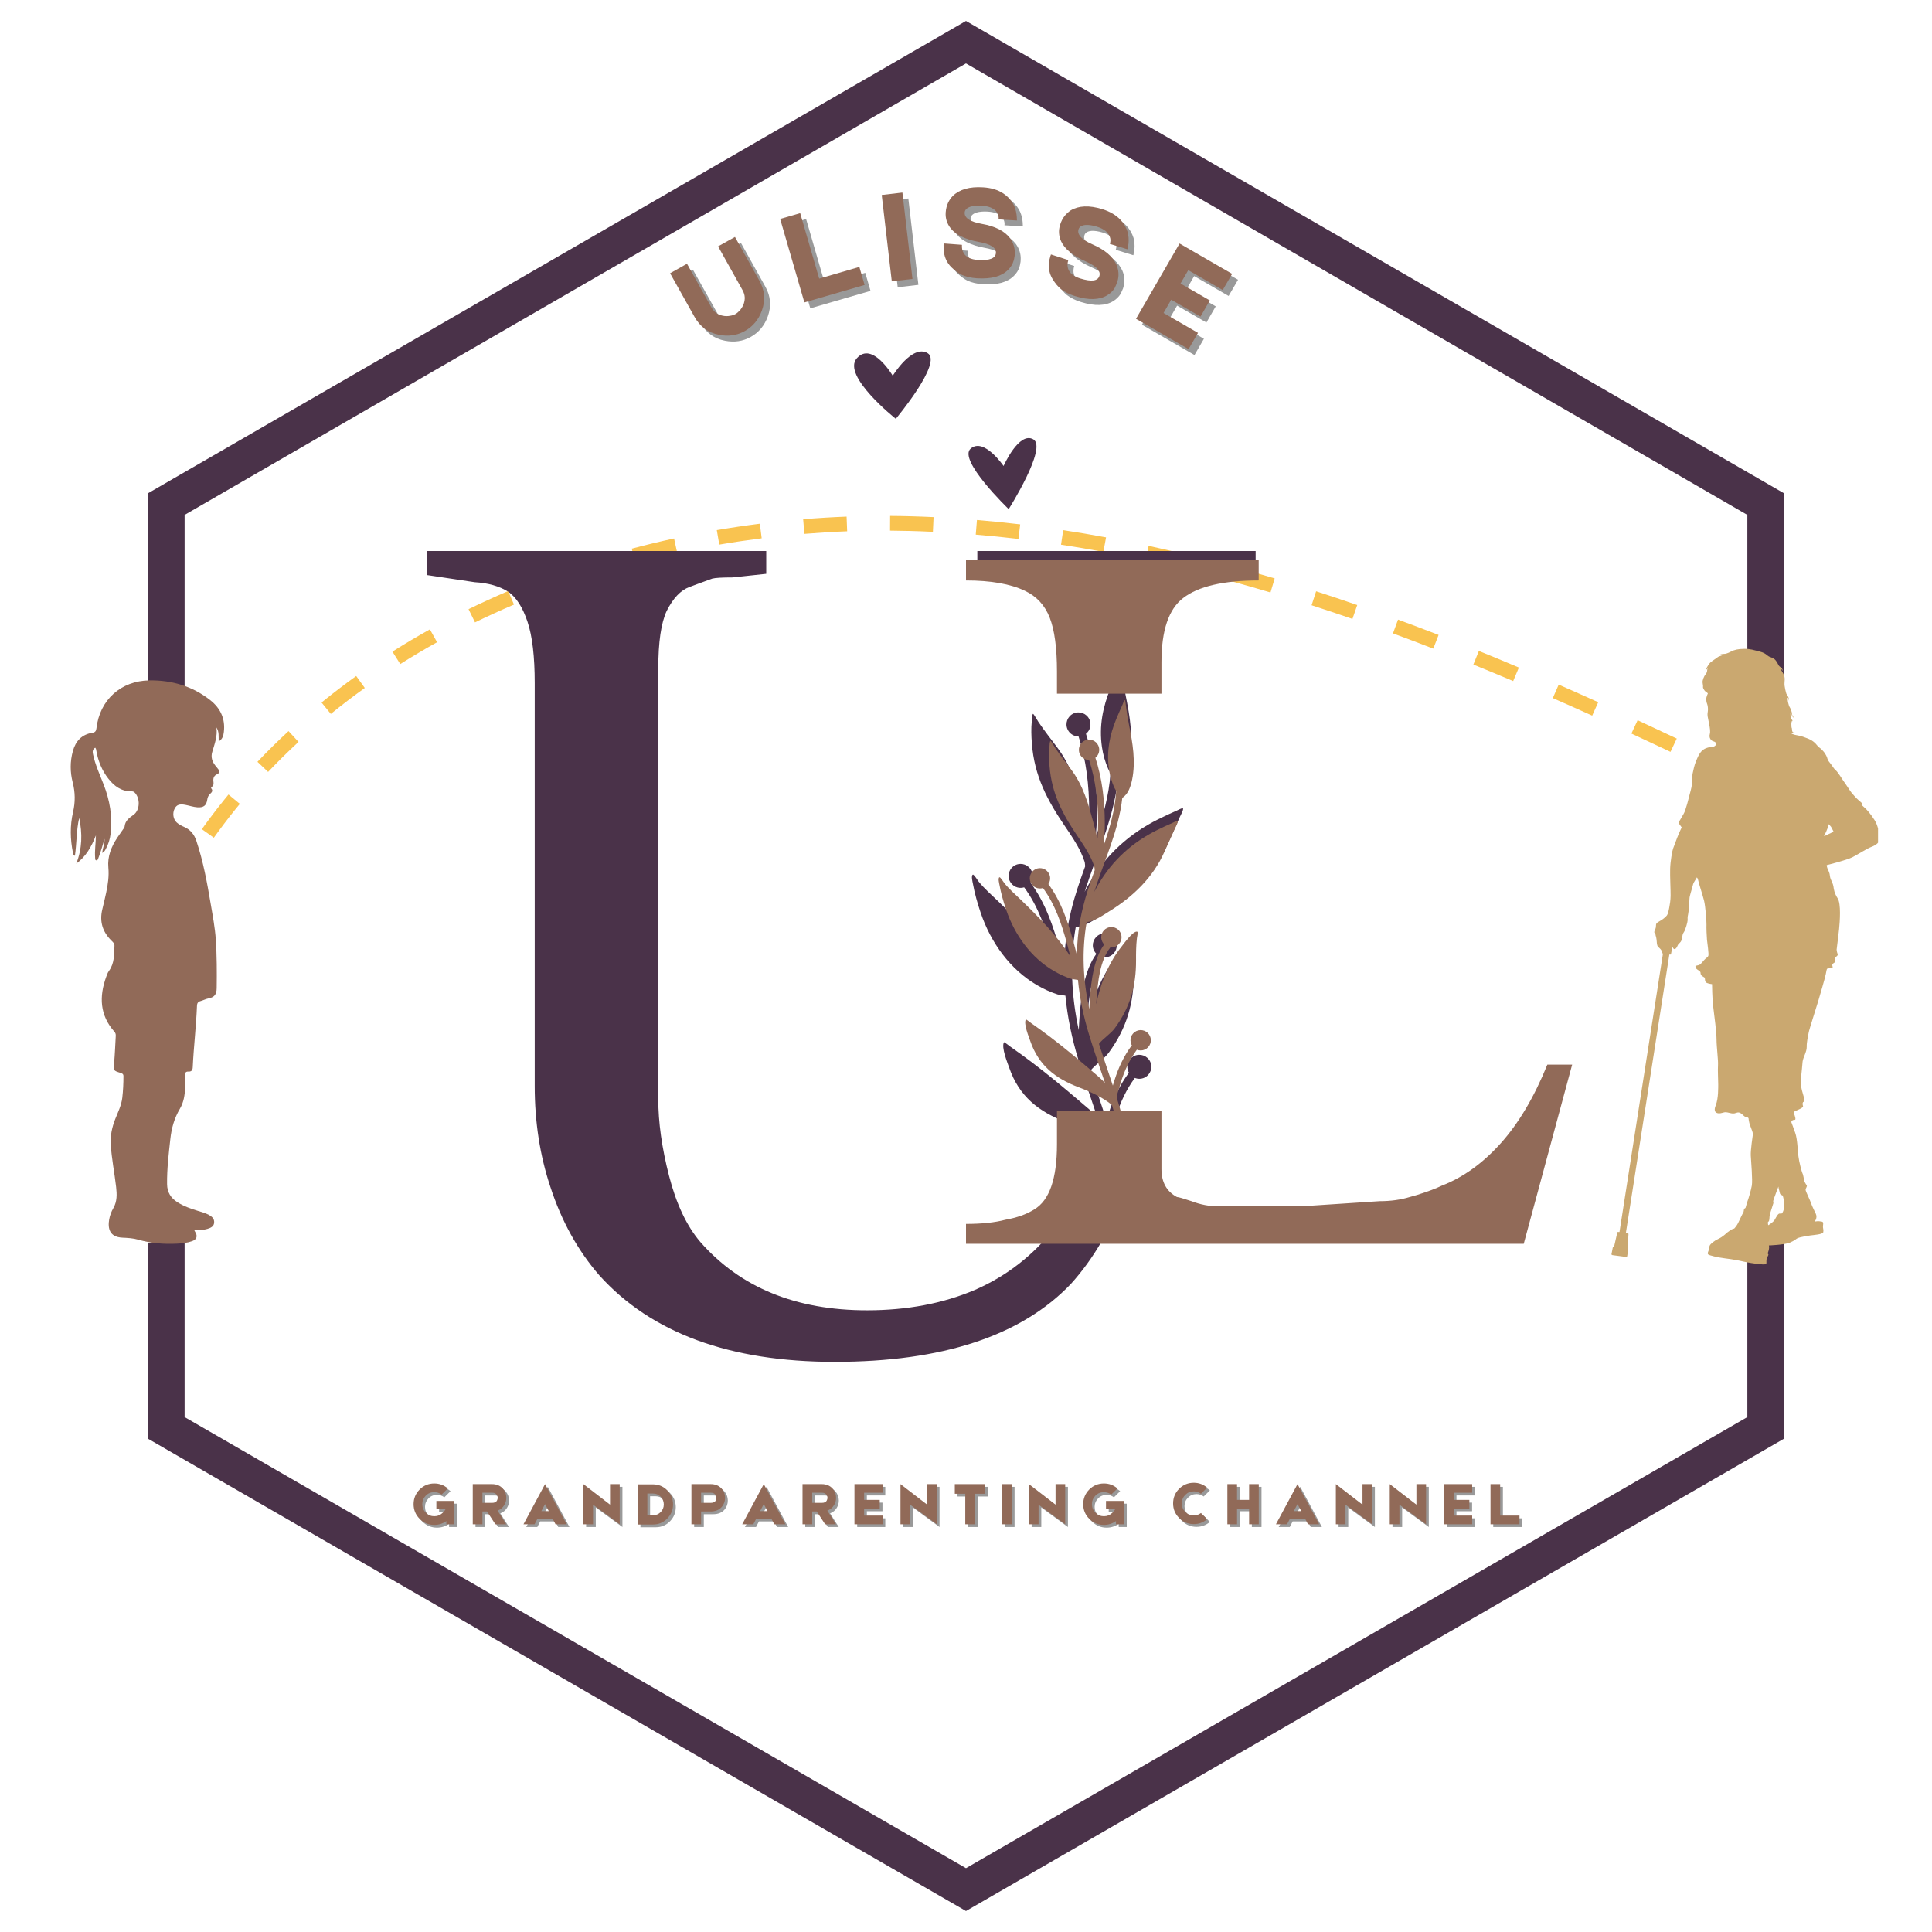 <svg xmlns="http://www.w3.org/2000/svg" xmlns:xlink="http://www.w3.org/1999/xlink" width="500" zoomAndPan="magnify" viewBox="0 0 375 375" height="500" preserveAspectRatio="xMidYMid meet" version="1.0"><defs><g/><clipPath id="9ec8673aef"><path d="M 28.66 4 L 346.66 4 L 346.66 371 L 28.66 371 Z M 28.66 4 " clip-rule="nonzero"/></clipPath><clipPath id="fc9bcfd039"><path d="M 331 146 L 337 146 L 337 152 L 331 152 Z M 331 146 " clip-rule="nonzero"/></clipPath><clipPath id="74c0bd4e20"><path d="M 206.535 318.75 L 26.297 173.07 L 163.02 3.914 L 343.258 149.594 Z M 206.535 318.75 " clip-rule="nonzero"/></clipPath><clipPath id="0ea3931111"><path d="M 206.535 318.75 L 26.297 173.07 L 163.02 3.914 L 343.258 149.594 Z M 206.535 318.75 " clip-rule="nonzero"/></clipPath><clipPath id="a49434dba3"><path d="M 39 100 L 326 100 L 326 163 L 39 163 Z M 39 100 " clip-rule="nonzero"/></clipPath><clipPath id="4e67fcdd32"><path d="M 206.535 318.75 L 26.297 173.07 L 163.02 3.914 L 343.258 149.594 Z M 206.535 318.75 " clip-rule="nonzero"/></clipPath><clipPath id="de7b6d3303"><path d="M 206.535 318.75 L 26.297 173.07 L 163.02 3.914 L 343.258 149.594 Z M 206.535 318.75 " clip-rule="nonzero"/></clipPath><clipPath id="a5ce75c121"><path d="M 32 168 L 37 168 L 37 174 L 32 174 Z M 32 168 " clip-rule="nonzero"/></clipPath><clipPath id="caa6302bc4"><path d="M 206.535 318.75 L 26.297 173.07 L 163.02 3.914 L 343.258 149.594 Z M 206.535 318.75 " clip-rule="nonzero"/></clipPath><clipPath id="3531d30a33"><path d="M 206.535 318.75 L 26.297 173.07 L 163.02 3.914 L 343.258 149.594 Z M 206.535 318.75 " clip-rule="nonzero"/></clipPath><clipPath id="2676816f13"><path d="M 331 145 L 342 145 L 342 156 L 331 156 Z M 331 145 " clip-rule="nonzero"/></clipPath><clipPath id="612d39d6ca"><path d="M 206.535 318.75 L 26.297 173.07 L 163.02 3.914 L 343.258 149.594 Z M 206.535 318.75 " clip-rule="nonzero"/></clipPath><clipPath id="e6f85b5226"><path d="M 206.535 318.75 L 26.297 173.07 L 163.02 3.914 L 343.258 149.594 Z M 206.535 318.75 " clip-rule="nonzero"/></clipPath><clipPath id="ec48410b86"><path d="M 28 167 L 39 167 L 39 178 L 28 178 Z M 28 167 " clip-rule="nonzero"/></clipPath><clipPath id="9ec79b0229"><path d="M 206.535 318.75 L 26.297 173.07 L 163.02 3.914 L 343.258 149.594 Z M 206.535 318.75 " clip-rule="nonzero"/></clipPath><clipPath id="6b6a144ae9"><path d="M 206.535 318.75 L 26.297 173.07 L 163.02 3.914 L 343.258 149.594 Z M 206.535 318.75 " clip-rule="nonzero"/></clipPath><clipPath id="6b168b5a7a"><path d="M 82.867 106.855 L 244 106.855 L 244 264.355 L 82.867 264.355 Z M 82.867 106.855 " clip-rule="nonzero"/></clipPath><clipPath id="c166d4e2b3"><path d="M 187.5 108.668 L 305.25 108.668 L 305.25 241.418 L 187.5 241.418 Z M 187.5 108.668 " clip-rule="nonzero"/></clipPath><clipPath id="8de2451b55"><path d="M 13.566 132 L 43.566 132 L 43.566 241.371 L 13.566 241.371 Z M 13.566 132 " clip-rule="nonzero"/></clipPath><clipPath id="9d6fde83ae"><path d="M 312.777 178 L 326 178 L 326 244 L 312.777 244 Z M 312.777 178 " clip-rule="nonzero"/></clipPath><clipPath id="8f4879230d"><path d="M 321.066 125.941 L 364.527 125.941 L 364.527 245.426 L 321.066 245.426 Z M 321.066 125.941 " clip-rule="nonzero"/></clipPath></defs><rect x="-37.5" width="450" fill="#ffffff" y="-37.5" height="450" fill-opacity="1"/><rect x="-37.5" width="450" fill="#ffffff" y="-37.5" height="450" fill-opacity="1"/><g clip-path="url(#9ec8673aef)"><path fill="#4a3249" d="M 346.332 133.715 L 339.16 133.715 L 339.16 99.941 L 187.496 12.312 L 35.832 99.941 L 35.832 133.715 L 28.66 133.715 L 28.66 95.781 L 187.496 4.066 L 346.332 95.781 Z M 346.332 279.215 L 346.332 241.281 L 339.16 241.281 L 339.16 275.055 L 187.496 362.613 L 35.832 275.055 L 35.832 241.281 L 28.66 241.281 L 28.66 279.215 L 187.496 370.93 Z M 346.332 279.215 " fill-opacity="1" fill-rule="nonzero"/></g><g clip-path="url(#fc9bcfd039)"><g clip-path="url(#74c0bd4e20)"><g clip-path="url(#0ea3931111)"><path fill="#f9c350" d="M 336.895 148.84 L 335.652 151.402 C 334.371 150.781 333.09 150.164 331.805 149.547 L 333.039 146.977 C 334.324 147.594 335.613 148.219 336.895 148.84 Z M 336.895 148.84 " fill-opacity="1" fill-rule="nonzero"/></g></g></g><g clip-path="url(#a49434dba3)"><g clip-path="url(#4e67fcdd32)"><g clip-path="url(#de7b6d3303)"><path fill="#f9c350" d="M 325.461 143.355 L 324.242 145.934 C 321.637 144.703 319.082 143.508 316.656 142.383 L 317.855 139.797 C 320.293 140.922 322.852 142.121 325.461 143.355 Z M 310.215 136.301 L 309.043 138.902 C 306.461 137.734 303.883 136.59 301.395 135.5 L 302.543 132.887 C 305.039 133.984 307.625 135.129 310.223 136.301 Z M 294.816 129.566 L 293.707 132.195 C 291.113 131.098 288.512 130.02 285.977 128.992 L 287.047 126.348 C 289.598 127.383 292.211 128.469 294.812 129.57 Z M 279.23 123.238 L 278.203 125.898 C 275.582 124.883 272.945 123.887 270.375 122.941 L 271.359 120.266 C 273.941 121.215 276.59 122.219 279.23 123.238 Z M 263.438 117.438 L 262.508 120.133 C 259.855 119.215 257.188 118.32 254.578 117.477 L 255.457 114.766 C 258.082 115.613 260.766 116.512 263.438 117.438 Z M 247.418 112.262 L 246.602 114.996 C 243.914 114.195 241.211 113.422 238.57 112.703 L 239.32 109.953 C 241.98 110.68 244.703 111.461 247.422 112.266 Z M 231.16 107.84 L 230.484 110.613 C 227.766 109.949 225.027 109.32 222.348 108.746 L 222.949 105.953 C 225.652 106.535 228.41 107.168 231.16 107.84 Z M 214.684 104.305 L 214.168 107.109 C 211.426 106.605 208.664 106.137 205.941 105.723 L 206.367 102.902 C 209.117 103.32 211.914 103.789 214.68 104.301 Z M 198.016 101.773 L 197.68 104.605 C 194.902 104.277 192.109 103.992 189.391 103.77 L 189.625 100.93 C 192.383 101.156 195.207 101.441 198.02 101.777 Z M 181.207 100.371 L 181.074 103.223 C 179.633 103.152 178.176 103.098 176.75 103.059 C 175.426 103.023 174.082 103 172.758 102.992 L 172.773 100.141 C 174.121 100.145 175.484 100.172 176.828 100.207 C 178.277 100.246 179.754 100.301 181.207 100.371 Z M 164.324 100.27 L 164.434 103.121 C 161.684 103.227 158.887 103.395 156.129 103.621 L 155.895 100.781 C 158.695 100.551 161.535 100.379 164.328 100.273 Z M 147.488 101.652 L 147.844 104.484 C 145.102 104.832 142.328 105.242 139.613 105.707 L 139.129 102.895 C 141.887 102.422 144.695 102.004 147.488 101.652 Z M 130.836 104.508 L 131.445 107.297 C 128.738 107.883 126.016 108.543 123.352 109.254 L 122.621 106.496 C 125.324 105.777 128.09 105.109 130.836 104.516 Z M 114.5 108.852 L 115.359 111.57 C 112.715 112.41 110.07 113.316 107.488 114.27 L 106.504 111.594 C 109.125 110.625 111.816 109.703 114.5 108.852 Z M 98.645 114.723 L 99.762 117.348 C 97.207 118.434 94.664 119.602 92.199 120.805 L 90.945 118.238 C 93.453 117.016 96.043 115.832 98.641 114.719 Z M 83.445 122.16 L 84.836 124.652 C 82.406 126.008 80.004 127.434 77.691 128.891 L 76.168 126.48 C 78.523 124.988 80.977 123.535 83.449 122.156 Z M 69.141 131.215 L 70.805 133.531 C 68.551 135.152 66.328 136.848 64.211 138.57 L 62.41 136.355 C 64.574 134.594 66.84 132.863 69.141 131.211 Z M 56.004 141.906 L 57.941 144.004 C 55.91 145.883 53.922 147.84 52.039 149.828 L 49.969 147.867 C 51.895 145.836 53.922 143.832 56 141.91 Z M 44.352 154.215 L 46.551 156.031 C 46.285 156.359 46.016 156.684 45.754 157.008 C 44.285 158.828 42.855 160.711 41.504 162.602 L 39.18 160.945 C 40.562 159.008 42.027 157.082 43.531 155.219 C 43.801 154.887 44.074 154.551 44.348 154.219 Z M 44.352 154.215 " fill-opacity="1" fill-rule="nonzero"/></g></g></g><g clip-path="url(#a5ce75c121)"><g clip-path="url(#caa6302bc4)"><g clip-path="url(#3531d30a33)"><path fill="#f9c350" d="M 36.934 169.516 C 36.199 170.719 35.48 171.941 34.801 173.164 L 32.309 171.766 C 33.012 170.52 33.746 169.262 34.5 168.027 Z M 36.934 169.516 " fill-opacity="1" fill-rule="nonzero"/></g></g></g><g clip-path="url(#2676816f13)"><g clip-path="url(#612d39d6ca)"><g clip-path="url(#e6f85b5226)"><path fill="#f9c350" d="M 332.371 146.969 C 332.578 146.711 332.809 146.477 333.062 146.27 C 333.316 146.059 333.586 145.871 333.875 145.715 C 334.164 145.559 334.469 145.43 334.781 145.332 C 335.098 145.234 335.418 145.168 335.746 145.133 C 336.07 145.098 336.398 145.098 336.727 145.125 C 337.055 145.156 337.379 145.219 337.695 145.312 C 338.008 145.402 338.312 145.527 338.605 145.68 C 338.895 145.832 339.172 146.012 339.426 146.219 C 339.684 146.426 339.914 146.656 340.125 146.91 C 340.336 147.164 340.523 147.434 340.68 147.723 C 340.836 148.012 340.965 148.316 341.062 148.629 C 341.16 148.945 341.227 149.266 341.262 149.594 C 341.297 149.918 341.297 150.246 341.27 150.574 C 341.238 150.902 341.176 151.227 341.082 151.539 C 340.992 151.855 340.867 152.16 340.715 152.453 C 340.562 152.742 340.383 153.016 340.176 153.273 C 339.969 153.531 339.738 153.762 339.484 153.973 C 339.23 154.184 338.961 154.367 338.672 154.527 C 338.383 154.684 338.078 154.812 337.766 154.91 C 337.449 155.008 337.129 155.074 336.801 155.109 C 336.477 155.145 336.148 155.145 335.82 155.117 C 335.492 155.086 335.168 155.023 334.852 154.93 C 334.539 154.84 334.234 154.715 333.941 154.562 C 333.652 154.41 333.375 154.23 333.121 154.023 C 332.863 153.816 332.633 153.586 332.422 153.332 C 332.211 153.078 332.023 152.809 331.867 152.52 C 331.711 152.23 331.582 151.926 331.484 151.613 C 331.387 151.297 331.32 150.977 331.285 150.648 C 331.25 150.32 331.25 149.996 331.277 149.668 C 331.309 149.34 331.371 149.016 331.465 148.699 C 331.555 148.387 331.68 148.082 331.832 147.789 C 331.984 147.5 332.164 147.223 332.371 146.969 Z M 332.371 146.969 " fill-opacity="1" fill-rule="nonzero"/></g></g></g><g clip-path="url(#ec48410b86)"><g clip-path="url(#9ec79b0229)"><g clip-path="url(#6b6a144ae9)"><path fill="#f9c350" d="M 29.656 169.309 C 29.863 169.055 30.094 168.82 30.344 168.609 C 30.598 168.398 30.871 168.215 31.16 168.059 C 31.449 167.898 31.75 167.773 32.062 167.676 C 32.379 167.578 32.699 167.512 33.027 167.477 C 33.355 167.441 33.684 167.438 34.012 167.469 C 34.34 167.496 34.66 167.559 34.977 167.652 C 35.293 167.746 35.598 167.871 35.887 168.023 C 36.18 168.176 36.453 168.355 36.707 168.562 C 36.965 168.77 37.199 169 37.41 169.254 C 37.621 169.504 37.805 169.777 37.961 170.066 C 38.117 170.355 38.246 170.656 38.344 170.973 C 38.441 171.285 38.508 171.605 38.543 171.934 C 38.578 172.262 38.582 172.59 38.551 172.918 C 38.52 173.246 38.461 173.566 38.367 173.883 C 38.273 174.199 38.148 174.504 37.996 174.793 C 37.844 175.086 37.664 175.359 37.457 175.617 C 37.25 175.871 37.02 176.105 36.766 176.316 C 36.516 176.527 36.242 176.711 35.953 176.867 C 35.664 177.027 35.363 177.152 35.047 177.25 C 34.734 177.348 34.414 177.414 34.086 177.449 C 33.758 177.484 33.43 177.488 33.102 177.457 C 32.773 177.43 32.453 177.367 32.137 177.273 C 31.82 177.18 31.516 177.059 31.227 176.902 C 30.934 176.75 30.66 176.57 30.402 176.363 C 30.148 176.156 29.914 175.926 29.703 175.672 C 29.492 175.422 29.309 175.148 29.152 174.859 C 28.992 174.57 28.867 174.27 28.77 173.953 C 28.668 173.641 28.602 173.32 28.57 172.992 C 28.535 172.664 28.531 172.336 28.562 172.008 C 28.59 171.68 28.652 171.359 28.746 171.043 C 28.84 170.727 28.961 170.422 29.117 170.133 C 29.27 169.84 29.449 169.566 29.656 169.309 Z M 29.656 169.309 " fill-opacity="1" fill-rule="nonzero"/></g></g></g><path fill="#4a3249" d="M 215.551 150.035 C 215.359 149.691 215.141 149.34 215.102 149.25 C 214.5 147.898 214.09 146.441 213.883 144.977 C 213.305 140.973 214.039 137.238 215.57 133.527 C 216.031 132.41 216.535 131.312 217.02 130.203 C 217.078 130.07 217.328 129.254 217.52 129.246 C 217.656 129.238 217.754 130.43 217.766 130.523 C 217.957 132.012 218.191 133.508 218.488 134.977 C 219.316 139.074 220.039 143.305 219.18 147.461 C 218.887 148.875 218.312 150.777 216.945 151.59 C 216.109 159.125 212.801 165.934 210.523 173.109 C 210.848 172.477 211.191 171.855 211.555 171.246 C 214.746 165.855 219.219 161.809 224.797 159.023 C 226.004 158.418 227.223 157.852 228.461 157.312 C 228.602 157.254 229.477 156.758 229.605 156.906 C 229.797 157.125 229.09 158.379 228.996 158.594 C 228.203 160.402 227.352 162.188 226.551 163.992 C 223.992 169.797 219.395 174.203 214.074 177.492 C 212.742 178.316 210.551 179.895 208.789 180.008 C 207.621 186.676 207.957 193.355 209.387 199.941 C 209.422 199.035 209.477 198.129 209.547 197.227 C 209.844 193.422 210.406 188.426 212.801 185.141 C 212.609 184.949 212.445 184.719 212.324 184.457 C 211.789 183.289 212.305 181.906 213.473 181.371 C 214.641 180.836 216.023 181.352 216.559 182.52 C 217.094 183.688 216.582 185.07 215.414 185.605 C 215.023 185.785 214.609 185.848 214.211 185.809 C 211.812 188.848 211.359 193.699 211.07 197.344 C 211.031 197.836 211 198.324 210.969 198.816 C 211.934 194.086 213.754 189.402 216.777 185.621 C 217.188 185.105 219.43 181.941 220.359 182.219 C 220.598 182.289 220.301 183.559 220.281 183.734 C 220.09 185.406 220.074 187.105 220.082 188.785 C 220.113 194.59 218.727 199.52 215.234 204.289 C 214.227 205.664 212.617 206.574 211.598 207.887 C 212.629 211.082 213.73 214.246 214.773 217.43 C 214.914 216.969 215.059 216.508 215.203 216.051 C 216.082 213.301 217.285 210.715 218.992 208.387 C 219.035 208.328 219.082 208.281 219.133 208.238 C 219.094 208.172 219.059 208.105 219.027 208.035 C 218.492 206.863 219.004 205.48 220.176 204.945 C 221.344 204.41 222.727 204.926 223.262 206.094 C 223.797 207.262 223.281 208.645 222.113 209.18 C 221.508 209.457 220.844 209.453 220.273 209.223 C 220.258 209.246 220.242 209.27 220.227 209.289 C 218.617 211.484 217.488 213.926 216.66 216.516 C 216.371 217.422 216.094 218.328 215.836 219.238 C 215.797 219.375 215.824 219.586 215.828 219.777 C 215.828 220.043 215.809 220.289 215.758 220.465 L 215.75 220.488 C 216.699 223.547 217.551 226.637 218.184 229.797 C 218.582 231.773 217.078 232.043 216.684 230.098 C 216.125 227.309 215.395 224.578 214.578 221.871 C 214.148 221.527 213.672 221.18 213.629 221.152 C 211.617 219.746 209.262 218.691 206.973 217.824 C 201.594 215.789 197.781 212.781 195.871 207.203 C 195.578 206.352 194.285 203.219 194.883 202.293 C 194.926 202.23 196.043 203.109 196.121 203.164 C 197.551 204.164 198.961 205.18 200.348 206.234 C 203.527 208.641 206.555 211.164 209.582 213.758 C 210.797 214.797 211.969 215.73 212.969 216.824 C 211.734 213.109 210.438 209.41 209.297 205.656 C 208.055 201.562 207.188 197.418 206.793 193.254 C 206.348 193.16 205.57 193.109 205.281 193.016 C 203.906 192.578 202.598 191.969 201.348 191.25 C 196.051 188.195 192.309 182.938 190.363 177.211 C 189.734 175.344 189.18 173.434 188.832 171.492 C 188.785 171.227 188.449 169.957 188.832 169.766 C 189.02 169.668 189.828 170.957 189.93 171.086 C 191.062 172.5 192.434 173.668 193.73 174.922 C 197.801 178.867 201.938 183.047 205.043 187.859 C 204.797 186.859 204.547 185.867 204.27 184.875 C 203.012 180.371 201.598 176.07 198.816 172.27 C 198.809 172.258 198.801 172.246 198.793 172.234 C 197.688 172.578 196.477 172.059 195.98 170.98 C 195.445 169.812 195.961 168.43 197.129 167.895 C 198.301 167.359 199.68 167.871 200.219 169.043 C 200.57 169.812 200.465 170.676 200.02 171.328 C 200.031 171.34 200.043 171.352 200.051 171.367 C 202.945 175.316 204.434 179.781 205.742 184.465 C 206.035 185.508 206.297 186.562 206.559 187.613 C 206.602 183.945 207.043 180.266 207.945 176.594 C 208.652 173.719 209.617 170.93 210.625 168.164 C 210.602 167.965 210.59 167.488 210.527 167.293 C 210.316 166.656 210.07 166.027 209.781 165.422 C 208.957 163.699 207.883 162.102 206.809 160.527 C 203.289 155.367 200.773 150.672 200.281 144.285 C 200.172 142.844 200.125 141.383 200.27 139.941 C 200.289 139.77 200.305 138.652 200.516 138.555 C 200.605 138.516 201.492 140.035 201.559 140.133 C 202.695 141.805 203.945 143.41 205.164 145.023 C 207.98 148.742 209.168 152.902 210.344 157.348 C 210.676 158.605 211 159.77 211.27 160.898 C 211.359 159.723 211.414 158.543 211.41 157.359 C 211.387 152.457 210.855 147.602 209.34 142.934 C 208.453 142.938 207.605 142.434 207.215 141.574 C 206.68 140.406 207.195 139.023 208.363 138.488 C 209.531 137.953 210.914 138.469 211.449 139.637 C 211.902 140.629 211.602 141.777 210.781 142.43 C 212.359 147.258 212.914 152.281 212.938 157.352 C 212.949 159.094 212.828 160.828 212.66 162.559 C 214.074 158.508 215.262 154.406 215.551 150.035 Z M 215.551 150.035 " fill-opacity="1" fill-rule="evenodd"/><g clip-path="url(#6b168b5a7a)"><path fill="#4a3249" d="M 219.992 225.176 L 210.152 225.176 C 208.957 230.828 207.105 235.273 204.605 238.5 C 200.41 243.77 195.293 247.73 189.238 250.367 C 183.031 253.012 176.047 254.328 168.285 254.328 C 154.469 254.328 143.684 249.906 135.922 241.055 C 133.281 237.949 131.266 233.684 129.867 228.25 C 128.469 222.816 127.773 217.852 127.773 213.352 L 127.773 129.77 C 127.773 124.645 128.316 120.922 129.398 118.594 C 130.645 116.109 132.117 114.555 133.82 113.938 L 135.688 113.238 C 136.926 112.773 137.781 112.461 138.25 112.305 C 138.867 112.152 140.191 112.074 142.203 112.074 L 148.727 111.375 L 148.727 106.949 L 82.836 106.949 L 82.836 111.609 L 92.148 113.004 C 94.789 113.16 96.957 113.781 98.672 114.867 C 100.223 115.953 101.461 117.895 102.391 120.688 C 103.328 123.48 103.789 127.441 103.789 132.562 L 103.789 210.789 C 103.789 217.773 104.801 224.297 106.82 230.352 C 108.988 237.02 112.172 242.77 116.359 247.578 C 126.449 258.75 141.664 264.336 161.996 264.336 C 182.949 264.336 198.234 259.293 207.863 249.203 C 212.207 244.395 215.699 238.418 218.34 231.281 C 218.98 229.285 219.523 227.254 219.992 225.176 Z M 211.156 128.035 L 222.328 128.035 C 222.633 125.719 223.094 123.656 223.691 121.852 C 224.938 118.438 226.41 116.188 228.113 115.102 C 230.445 113.703 232.852 112.695 235.336 112.074 L 243.719 111.141 L 243.719 106.949 L 189.699 106.949 L 189.699 111.609 C 195.602 111.609 200.258 112.461 203.668 114.168 C 206.934 115.875 209.102 118.824 210.191 123.016 C 210.582 124.41 210.902 126.082 211.156 128.035 Z M 211.156 128.035 " fill-opacity="1" fill-rule="nonzero"/></g><path fill="#916a58" d="M 216.656 153.535 C 216.496 153.242 216.312 152.941 216.277 152.867 C 215.766 151.723 215.422 150.488 215.242 149.246 C 214.754 145.848 215.379 142.68 216.676 139.531 C 217.066 138.582 217.492 137.652 217.906 136.711 C 217.953 136.598 218.168 135.906 218.328 135.898 C 218.445 135.891 218.527 136.902 218.539 136.98 C 218.699 138.246 218.898 139.512 219.152 140.762 C 219.855 144.234 220.465 147.824 219.738 151.352 C 219.488 152.551 219 154.164 217.84 154.852 C 217.129 161.246 214.324 167.023 212.395 173.109 C 212.668 172.574 212.961 172.047 213.266 171.527 C 215.977 166.957 219.77 163.523 224.504 161.16 C 225.527 160.648 226.559 160.164 227.609 159.711 C 227.73 159.656 228.473 159.238 228.582 159.363 C 228.742 159.547 228.145 160.613 228.066 160.793 C 227.395 162.328 226.668 163.844 225.992 165.375 C 223.82 170.301 219.918 174.035 215.406 176.824 C 214.273 177.523 212.414 178.867 210.922 178.961 C 209.934 184.617 210.219 190.281 211.43 195.871 C 211.457 195.102 211.504 194.332 211.566 193.566 C 211.816 190.34 212.297 186.102 214.324 183.316 C 214.16 183.152 214.023 182.957 213.922 182.738 C 213.469 181.746 213.906 180.57 214.895 180.117 C 215.887 179.664 217.062 180.102 217.516 181.094 C 217.969 182.082 217.531 183.258 216.543 183.711 C 216.211 183.863 215.859 183.914 215.523 183.883 C 213.484 186.461 213.102 190.578 212.859 193.668 C 212.824 194.086 212.797 194.5 212.773 194.918 C 213.59 190.906 215.133 186.934 217.699 183.723 C 218.047 183.285 219.949 180.602 220.734 180.836 C 220.941 180.898 220.688 181.973 220.672 182.121 C 220.508 183.539 220.496 184.98 220.504 186.406 C 220.531 191.332 219.355 195.516 216.391 199.559 C 215.535 200.727 214.168 201.5 213.305 202.613 C 214.18 205.32 215.113 208.008 216 210.707 C 216.117 210.316 216.238 209.926 216.363 209.539 C 217.109 207.207 218.129 205.012 219.578 203.035 C 219.613 202.988 219.652 202.945 219.699 202.91 C 219.664 202.855 219.637 202.797 219.605 202.734 C 219.152 201.746 219.59 200.57 220.582 200.117 C 221.57 199.664 222.746 200.102 223.199 201.09 C 223.652 202.082 223.219 203.254 222.227 203.711 C 221.711 203.945 221.148 203.941 220.664 203.746 C 220.652 203.766 220.641 203.785 220.625 203.801 C 219.258 205.664 218.301 207.734 217.598 209.934 C 217.355 210.699 217.121 211.469 216.898 212.242 C 216.867 212.359 216.891 212.535 216.895 212.699 C 216.895 212.926 216.879 213.133 216.836 213.281 L 216.828 213.301 C 217.633 215.898 218.355 218.516 218.891 221.199 C 219.23 222.875 219.457 224.578 219.684 226.277 C 219.723 226.582 219.898 227.191 219.906 227.672 C 219.91 228.023 219.832 228.324 219.688 228.535 C 219.488 228.832 219.082 228.91 218.785 228.707 C 218.5 228.512 218.418 228.129 218.598 227.836 C 218.598 227.793 218.602 227.531 218.578 227.371 C 218.52 227.016 218.426 226.656 218.398 226.449 C 218.172 224.777 217.953 223.105 217.621 221.453 C 217.145 219.09 216.527 216.77 215.832 214.477 C 215.469 214.184 215.062 213.891 215.027 213.863 C 213.32 212.672 211.324 211.777 209.383 211.043 C 204.82 209.316 201.586 206.766 199.961 202.031 C 199.715 201.309 198.617 198.652 199.125 197.867 C 199.16 197.812 200.109 198.559 200.176 198.605 C 201.391 199.453 202.582 200.316 203.762 201.207 C 206.457 203.254 209.027 205.395 211.594 207.59 C 212.625 208.477 213.617 209.266 214.469 210.191 C 213.422 207.039 212.32 203.906 211.352 200.719 C 210.297 197.246 209.562 193.73 209.23 190.199 C 208.852 190.121 208.191 190.074 207.945 189.996 C 206.781 189.625 205.668 189.105 204.609 188.496 C 200.117 185.906 196.941 181.445 195.293 176.59 C 194.758 175.004 194.289 173.383 193.992 171.738 C 193.949 171.512 193.668 170.434 193.992 170.273 C 194.148 170.191 194.836 171.285 194.926 171.395 C 195.883 172.594 197.047 173.582 198.145 174.648 C 201.602 177.992 205.109 181.539 207.746 185.621 C 207.535 184.773 207.32 183.93 207.086 183.09 C 206.023 179.27 204.824 175.621 202.461 172.398 C 202.457 172.387 202.449 172.379 202.441 172.367 C 201.508 172.66 200.477 172.219 200.059 171.305 C 199.602 170.312 200.039 169.137 201.031 168.684 C 202.023 168.23 203.195 168.668 203.648 169.66 C 203.949 170.312 203.863 171.043 203.484 171.598 C 203.492 171.609 203.5 171.617 203.508 171.629 C 205.965 174.98 207.23 178.77 208.336 182.742 C 208.586 183.629 208.809 184.52 209.031 185.414 C 209.066 182.301 209.441 179.18 210.207 176.066 C 210.805 173.629 211.625 171.262 212.48 168.914 C 212.461 168.746 212.453 168.34 212.398 168.176 C 212.219 167.637 212.008 167.102 211.762 166.586 C 211.062 165.125 210.152 163.773 209.242 162.438 C 206.258 158.059 204.125 154.074 203.707 148.656 C 203.609 147.434 203.574 146.195 203.695 144.973 C 203.711 144.824 203.727 143.879 203.902 143.797 C 203.98 143.762 204.73 145.051 204.789 145.137 C 205.754 146.555 206.812 147.914 207.848 149.281 C 210.238 152.438 211.242 155.969 212.242 159.738 C 212.523 160.805 212.797 161.793 213.027 162.75 C 213.105 161.754 213.148 160.75 213.145 159.75 C 213.125 155.59 212.676 151.469 211.391 147.512 C 210.637 147.512 209.918 147.086 209.586 146.359 C 209.133 145.367 209.57 144.195 210.559 143.738 C 211.551 143.285 212.727 143.723 213.18 144.715 C 213.566 145.555 213.309 146.531 212.613 147.082 C 213.949 151.176 214.422 155.438 214.441 159.742 C 214.449 161.219 214.352 162.691 214.207 164.156 C 215.406 160.723 216.414 157.242 216.656 153.535 Z M 216.656 153.535 " fill-opacity="1" fill-rule="evenodd"/><g clip-path="url(#c166d4e2b3)"><path fill="#916a58" d="M 225.438 215.578 L 205.156 215.578 L 205.156 222.102 C 205.156 228.793 203.684 233.012 200.738 234.75 C 199.266 235.688 197.391 236.355 195.117 236.758 C 193.109 237.293 190.562 237.562 187.484 237.562 L 187.484 241.578 L 295.715 241.578 L 305.156 206.641 L 300.34 206.641 C 297.793 212.93 294.781 218.016 291.301 221.898 C 287.816 225.781 284.004 228.527 279.855 230.133 C 278.781 230.668 277.176 231.27 275.035 231.941 L 273.629 232.34 C 271.887 232.875 269.945 233.145 267.805 233.145 L 252.543 234.148 L 236.48 234.148 C 234.742 234.148 233 233.812 231.262 233.145 C 229.652 232.609 228.715 232.34 228.449 232.34 C 226.441 231.27 225.438 229.465 225.438 226.918 Z M 205.156 134.645 L 225.438 134.645 L 225.438 128.527 C 225.438 122.371 226.844 118.219 229.652 116.078 C 232.598 113.801 237.484 112.664 244.312 112.664 L 244.312 108.648 L 187.484 108.648 L 187.484 112.664 C 192.305 112.664 196.121 113.332 198.93 114.672 C 201.207 115.742 202.812 117.484 203.75 119.895 C 204.688 122.301 205.156 125.781 205.156 130.336 Z M 205.156 134.645 " fill-opacity="1" fill-rule="nonzero"/></g><g clip-path="url(#8de2451b55)"><path fill="#916a58" d="M 18.48 145.125 C 17.953 145.445 17.941 145.887 18.047 146.379 C 18.477 148.426 19.359 150.316 20.109 152.25 C 21.309 155.332 21.867 158.52 21.469 161.832 C 21.336 162.91 21.023 163.926 20.488 164.871 C 20.348 165.117 20.211 165.375 19.82 165.547 C 19.953 164.574 20.336 163.73 20.285 162.824 C 19.953 163.934 19.645 165.051 19.242 166.137 C 19.18 166.305 19.129 166.477 19.059 166.637 C 18.992 166.797 18.938 167.016 18.719 166.996 C 18.434 166.973 18.48 166.719 18.465 166.523 C 18.352 165.117 18.586 163.719 18.617 162.145 C 17.742 164.379 16.66 166.273 14.797 167.637 C 15.965 164.719 16.004 161.766 15.367 158.762 C 14.816 161.16 14.895 163.629 14.539 166.117 C 14.199 165.965 14.199 165.738 14.16 165.535 C 13.625 162.898 13.566 160.262 14.176 157.629 C 14.625 155.699 14.605 153.797 14.109 151.867 C 13.594 149.848 13.582 147.801 14.145 145.773 C 14.688 143.809 15.902 142.539 17.969 142.223 C 18.5 142.141 18.656 141.863 18.715 141.383 C 19.348 135.852 23.461 132.137 29.008 132.062 C 33.375 132.004 37.359 133.184 40.812 135.902 C 42.789 137.457 43.754 139.52 43.449 142.074 C 43.367 142.754 43.227 143.438 42.445 143.922 C 42.414 142.945 42.566 142.02 42 141.199 C 42.262 142.898 41.637 144.43 41.184 146 C 40.906 146.953 41.176 147.809 41.773 148.57 C 41.953 148.797 42.137 149.023 42.32 149.246 C 42.676 149.66 42.652 150.047 42.145 150.273 C 41.5 150.562 41.352 151.051 41.426 151.684 C 41.473 152.086 41.508 152.496 41.07 152.75 C 40.965 152.812 40.941 152.945 41.023 153.047 C 41.41 153.523 41.066 153.824 40.754 154.117 C 40.426 154.426 40.285 154.805 40.223 155.238 C 40.055 156.379 39.488 156.777 38.32 156.699 C 37.508 156.641 36.75 156.367 35.957 156.219 C 34.848 156.008 34.273 156.207 33.891 156.961 C 33.441 157.848 33.613 159.008 34.285 159.629 C 34.723 160.031 35.246 160.289 35.777 160.523 C 36.973 161.062 37.695 161.957 38.113 163.203 C 39.449 167.184 40.195 171.285 40.891 175.402 C 41.285 177.738 41.738 180.059 41.891 182.43 C 42.094 185.551 42.102 188.676 42.059 191.801 C 42.043 193.02 41.605 193.574 40.473 193.789 C 39.934 193.891 39.43 194.172 38.887 194.32 C 38.41 194.449 38.254 194.75 38.234 195.199 C 38.078 199.195 37.594 203.164 37.41 207.16 C 37.383 207.77 37.133 208.02 36.562 207.992 C 36.051 207.965 35.914 208.215 35.926 208.688 C 35.953 209.492 35.949 210.297 35.926 211.098 C 35.883 212.547 35.652 213.969 34.91 215.223 C 33.824 217.051 33.285 219.004 33.059 221.105 C 32.738 224.016 32.391 226.91 32.43 229.848 C 32.449 231.414 33.141 232.523 34.418 233.34 C 35.656 234.129 37.023 234.609 38.418 235.031 C 39.145 235.254 39.879 235.453 40.551 235.812 C 41.156 236.141 41.633 236.59 41.566 237.332 C 41.5 238.078 40.891 238.328 40.277 238.52 C 39.469 238.773 38.621 238.77 37.723 238.801 C 37.789 238.938 37.82 239.016 37.867 239.082 C 38.41 239.91 38.207 240.578 37.273 240.914 C 36.316 241.254 35.312 241.348 34.309 241.395 C 31.773 241.516 29.266 241.324 26.812 240.617 C 25.812 240.328 24.785 240.277 23.762 240.23 C 21.223 240.117 20.898 238.387 21.191 236.695 C 21.324 235.922 21.609 235.176 21.996 234.504 C 22.75 233.195 22.695 231.812 22.539 230.402 C 22.223 227.652 21.672 224.934 21.496 222.168 C 21.387 220.43 21.738 218.797 22.371 217.199 C 22.906 215.855 23.559 214.547 23.734 213.082 C 23.902 211.684 23.957 210.277 23.961 208.871 C 23.961 208.469 23.73 208.348 23.402 208.246 C 21.973 207.809 22.023 207.805 22.152 206.336 C 22.305 204.578 22.367 202.816 22.469 201.055 C 22.484 200.758 22.426 200.5 22.207 200.258 C 19.367 197.059 19.215 193.445 20.613 189.605 C 20.758 189.211 20.898 188.789 21.145 188.457 C 22.227 186.977 22.148 185.262 22.215 183.574 C 22.234 183.109 21.906 182.852 21.625 182.57 C 19.906 180.879 19.285 178.875 19.855 176.516 C 20.113 175.43 20.375 174.348 20.609 173.254 C 20.945 171.66 21.184 170.066 21.031 168.406 C 20.828 166.246 21.605 164.328 22.789 162.559 C 23.141 162.039 23.504 161.531 23.855 161.016 C 23.98 160.832 24.168 160.637 24.184 160.438 C 24.285 159.301 25.074 158.758 25.918 158.156 C 27.199 157.242 27.246 154.91 26.105 153.801 C 25.945 153.645 25.762 153.598 25.555 153.602 C 23.582 153.629 22.18 152.605 21.027 151.137 C 19.793 149.555 19.055 147.75 18.707 145.781 C 18.668 145.562 18.668 145.336 18.477 145.121 Z M 18.48 145.125 " fill-opacity="1" fill-rule="nonzero"/></g><g clip-path="url(#9d6fde83ae)"><path fill="#caa870" d="M 322.5 185.055 L 322.785 185.055 L 314.34 239.133 L 313.938 239.133 L 313.312 241.891 L 313.043 242.121 L 312.777 243.488 C 312.777 243.488 312.875 243.602 312.969 243.621 C 313.062 243.641 315.707 243.984 315.707 243.984 C 315.707 243.984 315.801 243.965 315.84 243.812 C 315.879 243.66 316.031 242.441 316.031 242.441 L 315.918 242.254 L 316.09 239.492 L 315.594 239.246 L 324.02 185.266 L 324.324 185.266 C 324.324 185.266 324.609 183.668 324.762 183.344 C 324.914 183.02 325.41 181.746 325.371 180.492 C 325.332 179.234 323.715 178.168 323.086 179.445 C 322.461 180.719 322.555 181.137 322.535 182.012 C 322.516 182.887 322.535 183.438 322.535 183.895 C 322.535 184.352 322.5 185.055 322.5 185.055 " fill-opacity="1" fill-rule="nonzero"/></g><g clip-path="url(#8f4879230d)"><path fill="#caa870" d="M 364.82 162.574 C 364.668 161.68 364.629 160.402 363.832 159.148 C 363.031 157.895 362.387 157.207 361.984 156.828 C 361.586 156.449 361.301 156.258 361.34 156.145 C 361.379 156.027 361.465 155.945 361.383 155.871 C 361.367 155.859 361.344 155.836 361.301 155.797 C 361.219 155.723 361.07 155.594 360.797 155.359 C 360.383 155 359.785 154.359 359.441 153.945 C 359.098 153.531 358.285 152.207 357.973 151.809 C 357.66 151.406 356.789 149.91 356.332 149.523 C 355.875 149.141 355.762 148.77 355.164 148.039 C 354.562 147.312 354.793 147.242 354.477 146.672 C 354.164 146.102 354.062 145.984 353.637 145.531 C 353.207 145.074 353.035 145.129 352.664 144.629 C 352.297 144.133 351.797 143.789 351.395 143.574 C 350.996 143.363 350.539 143.219 349.969 143.004 C 349.398 142.789 348.812 142.746 348.398 142.633 C 347.984 142.52 347.703 142.391 347.703 142.391 C 347.703 142.391 348.301 142.234 348.371 142.164 C 348.371 142.164 348 142.262 347.887 141.949 C 347.773 141.637 347.859 141.434 347.789 141.336 C 347.715 141.234 347.715 140.938 347.703 140.535 C 347.688 140.137 347.871 139.668 347.945 140.078 C 347.945 140.078 347.945 139.766 347.801 139.68 C 347.66 139.594 347.543 139.266 347.543 139.066 C 347.543 138.867 347.5 138.41 347.543 138.297 C 347.586 138.184 347.617 138.352 347.773 138.797 C 347.93 139.238 348.242 139.34 348.242 139.34 C 348.242 139.34 347.816 138.883 347.816 138.539 C 347.816 138.195 347.605 137.711 347.527 137.527 C 347.445 137.34 347.273 137.141 347.203 136.844 C 347.129 136.543 347.031 136.328 346.973 135.656 C 346.918 134.988 347.258 135.93 347.273 136.129 C 347.273 136.129 347.23 135.57 347.117 135.316 C 347.004 135.059 346.762 134.758 346.73 134.645 C 346.703 134.531 346.305 133.277 346.375 132.504 C 346.445 131.734 346.418 131.348 346.203 130.891 C 345.988 130.438 345.59 129.836 345.574 129.793 C 345.562 129.75 346.02 130.035 346.117 130.336 C 346.117 130.336 345.961 129.781 345.762 129.625 C 345.562 129.465 345.289 129.324 345.133 128.953 C 344.977 128.582 344.621 128.098 344.477 127.984 C 344.336 127.867 344.121 127.699 343.551 127.512 C 342.98 127.324 342.863 126.801 341.625 126.484 C 340.383 126.172 339.77 125.93 338.559 125.941 C 337.344 125.957 336.66 126.113 335.988 126.469 C 335.32 126.828 334.805 126.957 334.605 126.914 C 334.406 126.871 333.648 127.113 333.648 127.113 C 333.648 127.113 334.961 126.914 334.461 127.125 C 333.965 127.34 333.52 127.426 333.391 127.57 C 333.266 127.711 332.438 128.184 331.965 128.609 C 331.496 129.039 330.98 130.18 330.996 130.266 C 330.996 130.266 331.539 129.508 331.422 129.809 C 331.309 130.109 331.438 130.395 331.082 130.836 C 330.723 131.277 330.398 132.105 330.48 132.52 C 330.566 132.934 330.582 133.375 330.555 133.418 C 330.523 133.461 330.766 134.059 331.109 134.273 C 331.453 134.488 331.496 134.602 331.496 134.602 C 331.496 134.602 331.152 135.273 331.184 135.773 C 331.211 136.27 331.281 136.457 331.395 136.758 C 331.508 137.055 331.539 137.727 331.496 138.012 C 331.453 138.297 331.395 138.609 331.453 139.039 C 331.508 139.465 331.895 141.105 331.922 141.664 C 331.93 141.82 331.93 141.988 331.93 142.145 C 331.93 142.355 331.836 142.551 331.824 142.762 C 331.809 142.984 331.848 143.188 331.949 143.363 C 332.117 143.66 332.219 143.773 332.543 143.879 C 332.766 143.953 333.027 144.027 333.074 144.293 C 333.141 144.629 332.879 144.828 332.59 144.93 C 332.438 144.984 332.312 144.996 332.156 144.992 C 331.926 144.984 331.711 145.047 331.488 145.109 C 331.074 145.23 330.648 145.414 330.34 145.73 C 329.684 146.398 329.312 147.484 329.113 147.969 C 328.914 148.453 328.641 149.566 328.527 150.195 C 328.414 150.824 328.586 151.863 328.172 153.406 C 327.758 154.945 327.242 157.242 326.758 158.027 C 326.273 158.812 326.188 159.066 326.059 159.238 C 325.93 159.41 325.66 159.496 325.918 159.895 C 326.176 160.293 326.418 160.594 326.418 160.594 C 326.418 160.594 325.891 161.68 325.547 162.578 C 325.203 163.477 324.934 164.246 324.762 164.66 C 324.59 165.074 324.219 167.129 324.176 168.625 C 324.133 170.125 324.277 172.848 324.262 173.832 C 324.246 174.816 324.133 175.461 324.004 176.145 C 323.879 176.828 323.734 177.441 323.551 177.672 C 323.363 177.898 323.02 178.254 322.422 178.625 C 321.824 178.996 321.48 179.113 321.438 179.484 C 321.395 179.852 321.438 179.98 321.324 180.266 C 321.211 180.551 320.996 180.867 321.152 181.082 C 321.309 181.293 321.352 181.336 321.336 181.438 C 321.324 181.535 321.496 181.922 321.539 182.395 C 321.582 182.863 321.594 183.449 321.781 183.691 C 321.965 183.934 322.293 184.133 322.465 184.445 C 322.637 184.762 322.836 184.945 323.008 184.719 C 323.176 184.488 323.309 183.863 323.191 183.504 C 323.078 183.148 322.852 182.848 322.852 182.578 C 322.852 182.363 322.781 182.145 322.816 181.93 C 322.848 181.738 322.969 181.574 323.031 181.387 C 323.086 181.215 323.09 180.984 323.07 180.793 C 323.031 180.406 323.082 180.125 323.293 179.801 C 323.598 179.328 324.066 179.117 324.566 179.449 C 325.07 179.781 325.137 180.414 325.137 180.965 C 325.137 181.438 325.191 181.977 324.918 182.395 C 324.703 182.723 324.391 183.391 324.59 183.734 C 324.789 184.074 324.863 184.348 325.191 184.16 C 325.52 183.977 325.617 183.375 325.859 183.176 C 326.102 182.977 326.43 182.637 326.488 182.137 C 326.547 181.637 326.586 181.266 326.859 180.895 C 327.129 180.523 327.574 178.953 327.574 178.598 C 327.574 178.242 327.516 178.113 327.656 177.5 C 327.801 176.887 327.914 174.918 327.93 174.402 C 327.941 173.891 328.355 172.734 328.473 172.234 C 328.586 171.734 328.672 171.465 328.812 171.223 C 328.957 170.98 329.371 170.297 329.371 170.297 C 329.371 170.297 329.57 170.539 329.641 170.953 C 329.711 171.363 330.469 173.676 330.754 174.805 C 331.039 175.93 331.254 178.969 331.227 179.484 C 331.195 179.996 331.266 181.82 331.324 182.395 C 331.383 182.965 331.723 185.23 331.582 185.531 C 331.438 185.832 331.324 185.832 331.012 186.102 C 330.695 186.371 330.195 187.113 329.855 187.273 C 329.512 187.43 329.043 187.387 329.086 187.602 C 329.129 187.812 329.168 188 329.469 188.199 C 329.77 188.398 330.039 188.527 330.07 188.785 C 330.098 189.039 330.082 189.238 330.438 189.484 C 330.797 189.727 330.91 189.695 330.926 189.996 C 330.938 190.297 330.969 190.637 331.324 190.793 C 331.68 190.953 332.309 191.023 332.309 191.023 C 332.309 191.023 332.324 193.703 332.535 195.387 C 332.75 197.074 333.18 200.383 333.18 201.781 C 333.18 203.18 333.535 205.832 333.465 206.758 C 333.391 207.688 333.52 209.969 333.508 210.484 C 333.492 210.996 333.578 213.18 333.023 214.535 C 332.465 215.891 333.234 216.203 333.965 216.074 C 334.691 215.945 334.707 215.805 335.277 215.918 C 335.848 216.031 336.273 216.199 336.676 216.102 C 337.074 216.004 337.371 215.789 337.828 216.047 C 338.285 216.305 338.516 216.758 338.844 216.773 C 339.172 216.789 339.387 217.031 339.387 217.031 C 339.387 217.031 339.441 217.816 339.727 218.516 C 340.012 219.211 340.27 219.957 340.238 220.152 C 340.211 220.355 339.77 223.25 339.828 224.293 C 339.883 225.332 340.211 229.113 340.027 230.125 C 339.84 231.141 339.426 232.523 339.199 233.137 C 338.969 233.75 338.855 234.449 338.77 234.477 C 338.684 234.508 338.543 234.621 338.5 234.777 C 338.457 234.934 338.484 235.203 338.344 235.406 C 338.199 235.605 337.617 236.875 337.402 237.316 C 337.188 237.758 336.902 238.145 336.789 238.258 C 336.676 238.371 336.688 238.473 336.418 238.516 C 336.145 238.559 335.602 238.957 335.348 239.156 C 335.09 239.355 334.422 240.055 333.578 240.441 C 332.734 240.828 331.996 241.426 331.852 241.781 C 331.711 242.137 331.723 242.336 331.695 242.551 C 331.668 242.766 331.297 243.32 331.594 243.508 C 331.895 243.695 333.266 244.051 334.848 244.25 C 336.43 244.449 337.402 244.637 338.387 244.863 C 339.371 245.09 340.641 245.277 341.109 245.305 C 341.582 245.336 342.863 245.648 342.863 245.133 C 342.863 244.621 342.82 244.477 343.023 244.051 C 343.223 243.621 343.293 243.551 343.223 243.465 C 343.152 243.379 343.094 243.266 343.137 243.195 C 343.18 243.121 343.363 242.566 343.379 242.223 C 343.395 241.883 343.336 241.738 343.336 241.738 C 343.336 241.738 346.387 241.625 347.43 241.184 C 348.473 240.738 348.57 240.469 348.969 240.297 C 349.371 240.129 350.77 239.887 351.383 239.797 C 351.996 239.715 353.809 239.598 353.895 239.172 C 353.977 238.742 353.863 238.559 353.836 238.188 C 353.809 237.816 354.051 237.188 353.637 237.117 C 353.223 237.047 352.895 237.004 352.652 237.047 C 352.41 237.09 352.223 237.102 352.223 237.102 C 352.223 237.102 352.824 236.418 352.453 235.605 C 352.082 234.793 351.738 234.176 351.539 233.562 C 351.34 232.953 350.496 231.281 350.469 230.969 C 350.441 230.652 350.852 230.27 350.668 230.043 C 350.484 229.812 350.242 229.34 350.211 229.242 C 350.184 229.141 350.055 228.285 349.969 228.027 C 349.883 227.773 349.812 227.617 349.812 227.617 C 349.812 227.617 349.828 227.641 349.699 227.27 C 349.699 227.27 349.227 225.691 349.07 224.406 C 348.914 223.121 348.871 221.082 348.457 219.898 C 348.043 218.715 347.715 217.859 347.715 217.859 C 347.715 217.859 347.617 217.629 347.945 217.445 C 348.273 217.258 348.57 217.57 348.473 216.973 C 348.371 216.375 348.043 215.973 348.242 215.789 C 348.441 215.602 350.07 215.074 349.969 214.719 C 349.871 214.363 349.855 214.078 349.969 213.934 C 350.082 213.793 350.355 213.906 350.227 213.309 C 350.098 212.707 349.34 210.797 349.543 209.371 C 349.742 207.941 349.797 206.832 349.883 206.059 C 349.969 205.289 350.711 204.105 350.684 203.207 C 350.652 202.309 350.938 201.125 351.066 200.41 C 351.195 199.699 352.48 195.801 352.906 194.348 C 353.336 192.891 354.234 189.84 354.379 189.098 C 354.52 188.355 354.562 188.055 354.691 188 C 354.82 187.941 355.805 187.957 355.719 187.688 C 355.633 187.414 355.617 187.199 355.734 187.07 C 355.848 186.945 356.246 186.816 356.23 186.543 C 356.219 186.273 356.074 186.004 356.305 185.789 C 356.531 185.574 356.789 185.43 356.676 185.145 C 356.559 184.859 356.488 184.445 356.488 184.332 C 356.488 184.219 356.812 181.879 356.965 180.359 C 357.117 178.836 357.363 175.41 356.699 174.383 C 356.031 173.355 355.93 172.539 355.875 172.082 C 355.824 171.625 355.461 170.922 355.328 170.598 C 355.195 170.277 355.215 170.066 355.121 169.609 C 355.023 169.152 354.645 168.527 354.605 168.223 C 354.566 167.918 354.566 167.918 354.566 167.918 C 354.566 167.918 358.43 166.965 359.57 166.379 C 360.711 165.789 362.367 164.703 363.242 164.379 C 364.117 164.055 364.973 163.465 364.82 162.574 Z M 346.23 234.621 C 346.203 234.977 346.062 235.203 345.961 235.406 C 345.859 235.605 345.719 235.547 345.418 235.547 C 345.121 235.547 344.793 236.176 344.492 236.719 C 344.191 237.262 343.223 237.816 343.223 237.816 C 343.223 237.816 343.18 237.703 343.152 237.445 C 343.121 237.188 343.164 237.219 343.309 237.059 C 343.449 236.902 343.449 236.375 343.477 236.031 C 343.508 235.691 343.805 234.836 343.949 234.379 C 344.094 233.922 344.148 233.777 344.207 233.551 C 344.262 233.32 344.148 233.18 344.176 233.109 C 344.207 233.035 344.293 232.793 344.348 232.582 C 344.406 232.367 345.191 230.312 345.191 230.312 C 345.191 230.312 345.203 230.512 345.246 230.695 C 345.289 230.883 345.418 231.281 345.477 231.598 C 345.531 231.91 345.832 231.953 345.961 232.023 C 346.09 232.094 346.23 232.852 346.23 233.066 C 346.23 233.277 346.289 233.535 346.305 233.777 C 346.316 234.02 346.262 234.262 346.23 234.621 Z M 355.348 161.707 C 355.09 161.836 354.633 162.008 354.434 162.137 C 354.234 162.262 354.012 162.371 354.078 162.234 C 354.078 162.234 354.363 161.648 354.449 161.449 C 354.535 161.25 354.621 161.051 354.664 160.922 C 354.707 160.793 354.805 160.664 354.805 160.465 C 354.805 160.266 354.805 159.969 354.805 159.969 C 354.805 159.969 354.891 159.895 355.148 160.18 C 355.406 160.465 355.461 160.535 355.574 160.793 C 355.691 161.051 355.875 161.379 355.875 161.379 C 355.875 161.379 355.605 161.578 355.348 161.707 " fill-opacity="1" fill-rule="nonzero"/></g><path fill="#4a3249" d="M 173.875 81.293 C 173.875 81.293 163.32 72.93 166.309 69.543 C 169.297 66.156 173.281 72.93 173.281 72.93 C 173.281 72.93 177.062 66.758 180.051 68.547 C 183.039 70.336 173.875 81.293 173.875 81.293 Z M 173.875 81.293 " fill-opacity="1" fill-rule="nonzero"/><path fill="#4a3249" d="M 195.785 98.816 C 195.785 98.816 185.828 89.254 188.418 87.066 C 191.008 84.875 194.789 90.453 194.789 90.453 C 194.789 90.453 197.777 83.684 200.562 85.277 C 203.352 86.867 195.785 98.816 195.785 98.816 Z M 195.785 98.816 " fill-opacity="1" fill-rule="nonzero"/><g fill="#000000" fill-opacity="0.4"><g transform="translate(138.759, 69.296)"><g><path d="M 1.766 -20.328 L 5.047 -22.156 L 9.797 -13.656 C 10.828 -11.812 10.988 -9.895 10.281 -7.906 C 9.633 -6.102 8.523 -4.766 6.953 -3.891 C 5.441 -3.047 3.773 -2.801 1.953 -3.156 C -0.148 -3.562 -1.738 -4.727 -2.812 -6.656 L -7.547 -15.109 L -4.266 -16.953 L 0.469 -8.5 C 0.969 -7.594 1.691 -7.051 2.641 -6.875 C 3.109 -6.77 3.578 -6.758 4.047 -6.844 C 4.473 -6.906 4.828 -7.016 5.109 -7.172 C 5.379 -7.316 5.688 -7.57 6.031 -7.938 C 6.375 -8.383 6.613 -8.797 6.75 -9.172 C 6.906 -9.672 6.969 -10.109 6.938 -10.484 C 6.914 -10.91 6.773 -11.359 6.516 -11.828 Z M 1.766 -20.328 "/></g></g></g><g fill="#000000" fill-opacity="0.4"><g transform="translate(156.529, 60.067)"><g><path d="M 3.625 -4.844 L 11.422 -7.109 L 12.438 -3.609 L 0.75 -0.219 L -3.953 -16.422 L -0.062 -17.547 Z M 3.625 -4.844 "/></g></g></g><g fill="#000000" fill-opacity="0.4"><g transform="translate(173.853, 55.804)"><g><path d="M -1.562 -16.812 L 2.453 -17.281 L 4.406 -0.516 L 0.391 -0.047 Z M -1.562 -16.812 "/></g></g></g><g fill="#000000" fill-opacity="0.4"><g transform="translate(183.126, 54.65)"><g><path d="M 7.641 0.516 C 6.504 0.441 5.508 0.211 4.656 -0.172 C 4 -0.504 3.32 -1.008 2.625 -1.688 C 1.844 -2.5 1.379 -3.469 1.234 -4.594 C 1.172 -4.969 1.148 -5.336 1.172 -5.703 C 1.16 -5.828 1.164 -5.945 1.188 -6.062 L 1.203 -6.25 L 4.734 -5.984 L 4.734 -6 C 4.691 -5.363 4.801 -4.828 5.062 -4.391 C 5.531 -3.586 6.461 -3.141 7.859 -3.047 C 10.109 -2.91 11.266 -3.363 11.328 -4.406 C 11.398 -5.426 10.285 -6.141 7.984 -6.547 C 6.66 -6.785 5.531 -7.141 4.594 -7.609 C 3.75 -8.016 3.066 -8.539 2.547 -9.188 C 1.828 -10.102 1.504 -11.125 1.578 -12.25 C 1.629 -12.969 1.797 -13.625 2.078 -14.219 C 2.305 -14.676 2.594 -15.086 2.938 -15.453 C 4.25 -16.742 6.211 -17.305 8.828 -17.141 C 10.41 -17.047 11.723 -16.648 12.766 -15.953 C 13.555 -15.43 14.188 -14.77 14.656 -13.969 C 15 -13.352 15.223 -12.66 15.328 -11.891 C 15.367 -11.617 15.391 -11.352 15.391 -11.094 C 15.41 -11.02 15.414 -10.941 15.406 -10.859 L 15.406 -10.703 L 11.859 -10.922 L 11.844 -10.891 C 11.906 -11.398 11.805 -11.848 11.547 -12.234 C 11.035 -13.035 10.051 -13.484 8.594 -13.578 C 7.719 -13.629 6.988 -13.566 6.406 -13.391 C 5.676 -13.148 5.297 -12.77 5.266 -12.25 C 5.203 -11.188 6.312 -10.453 8.594 -10.047 C 11.164 -9.598 12.984 -8.68 14.047 -7.297 C 14.742 -6.336 15.055 -5.297 14.984 -4.172 L 14.969 -3.938 C 14.969 -3.832 14.953 -3.734 14.922 -3.641 C 14.891 -3.359 14.836 -3.109 14.766 -2.891 C 14.555 -2.203 14.191 -1.609 13.672 -1.109 C 13.055 -0.492 12.258 -0.047 11.281 0.234 C 10.289 0.504 9.078 0.598 7.641 0.516 Z M 7.641 0.516 "/></g></g></g><g fill="#000000" fill-opacity="0.4"><g transform="translate(202.491, 56.331)"><g><path d="M 7.297 2.281 C 6.211 1.945 5.305 1.492 4.578 0.922 C 4.004 0.453 3.461 -0.195 2.953 -1.031 C 2.367 -2 2.141 -3.051 2.266 -4.188 C 2.297 -4.562 2.367 -4.926 2.484 -5.281 C 2.492 -5.395 2.531 -5.508 2.594 -5.625 L 2.641 -5.797 L 6.016 -4.703 L 6.016 -4.719 C 5.836 -4.113 5.816 -3.57 5.953 -3.094 C 6.223 -2.188 7.023 -1.531 8.359 -1.125 C 10.516 -0.457 11.742 -0.625 12.047 -1.625 C 12.348 -2.602 11.43 -3.555 9.297 -4.484 C 8.066 -5.023 7.055 -5.633 6.266 -6.312 C 5.523 -6.906 4.977 -7.578 4.625 -8.328 C 4.145 -9.391 4.078 -10.461 4.422 -11.547 C 4.629 -12.234 4.941 -12.832 5.359 -13.344 C 5.691 -13.727 6.062 -14.062 6.469 -14.344 C 8.039 -15.281 10.082 -15.363 12.594 -14.594 C 14.102 -14.125 15.285 -13.43 16.141 -12.516 C 16.797 -11.816 17.258 -11.023 17.531 -10.141 C 17.707 -9.461 17.766 -8.738 17.703 -7.969 C 17.672 -7.707 17.625 -7.445 17.562 -7.188 C 17.562 -7.102 17.551 -7.02 17.531 -6.938 L 17.484 -6.797 L 14.078 -7.844 L 14.062 -7.812 C 14.238 -8.301 14.242 -8.758 14.078 -9.188 C 13.785 -10.094 12.941 -10.758 11.547 -11.188 C 10.711 -11.445 9.988 -11.555 9.375 -11.516 C 8.613 -11.453 8.156 -11.172 8 -10.672 C 7.688 -9.648 8.586 -8.676 10.703 -7.75 C 13.098 -6.707 14.648 -5.391 15.359 -3.797 C 15.816 -2.711 15.879 -1.629 15.547 -0.547 L 15.484 -0.328 C 15.453 -0.234 15.41 -0.141 15.359 -0.047 C 15.254 0.211 15.148 0.453 15.047 0.672 C 14.672 1.285 14.172 1.773 13.547 2.141 C 12.816 2.586 11.938 2.828 10.906 2.859 C 9.875 2.898 8.672 2.707 7.297 2.281 Z M 7.297 2.281 "/></g></g></g><g fill="#000000" fill-opacity="0.4"><g transform="translate(220.975, 62.634)"><g><path d="M 7.5 -3.312 L 6.016 -0.734 L 12.703 3.125 L 10.875 6.281 L 0.672 0.391 L 9.125 -14.219 L 19.328 -8.328 L 17.5 -5.188 L 10.812 -9.047 L 9.312 -6.453 L 15 -3.172 L 13.188 -0.031 Z M 7.5 -3.312 "/></g></g></g><g fill="#916a58" fill-opacity="1"><g transform="translate(137.611, 68.148)"><g><path d="M 1.766 -20.328 L 5.047 -22.156 L 9.797 -13.656 C 10.828 -11.812 10.988 -9.895 10.281 -7.906 C 9.633 -6.102 8.523 -4.766 6.953 -3.891 C 5.441 -3.047 3.773 -2.801 1.953 -3.156 C -0.148 -3.562 -1.738 -4.727 -2.812 -6.656 L -7.547 -15.109 L -4.266 -16.953 L 0.469 -8.5 C 0.969 -7.594 1.691 -7.051 2.641 -6.875 C 3.109 -6.77 3.578 -6.758 4.047 -6.844 C 4.473 -6.906 4.828 -7.016 5.109 -7.172 C 5.379 -7.316 5.688 -7.57 6.031 -7.938 C 6.375 -8.383 6.613 -8.797 6.75 -9.172 C 6.906 -9.672 6.969 -10.109 6.938 -10.484 C 6.914 -10.91 6.773 -11.359 6.516 -11.828 Z M 1.766 -20.328 "/></g></g></g><g fill="#916a58" fill-opacity="1"><g transform="translate(155.381, 58.919)"><g><path d="M 3.625 -4.844 L 11.422 -7.109 L 12.438 -3.609 L 0.75 -0.219 L -3.953 -16.422 L -0.062 -17.547 Z M 3.625 -4.844 "/></g></g></g><g fill="#916a58" fill-opacity="1"><g transform="translate(172.705, 54.656)"><g><path d="M -1.562 -16.812 L 2.453 -17.281 L 4.406 -0.516 L 0.391 -0.047 Z M -1.562 -16.812 "/></g></g></g><g fill="#916a58" fill-opacity="1"><g transform="translate(181.978, 53.502)"><g><path d="M 7.641 0.516 C 6.504 0.441 5.508 0.211 4.656 -0.172 C 4 -0.504 3.32 -1.008 2.625 -1.688 C 1.844 -2.5 1.379 -3.469 1.234 -4.594 C 1.172 -4.969 1.148 -5.336 1.172 -5.703 C 1.16 -5.828 1.164 -5.945 1.188 -6.062 L 1.203 -6.25 L 4.734 -5.984 L 4.734 -6 C 4.691 -5.363 4.801 -4.828 5.062 -4.391 C 5.531 -3.586 6.461 -3.141 7.859 -3.047 C 10.109 -2.91 11.266 -3.363 11.328 -4.406 C 11.398 -5.426 10.285 -6.141 7.984 -6.547 C 6.66 -6.785 5.531 -7.141 4.594 -7.609 C 3.75 -8.016 3.066 -8.539 2.547 -9.188 C 1.828 -10.102 1.504 -11.125 1.578 -12.25 C 1.629 -12.969 1.797 -13.625 2.078 -14.219 C 2.305 -14.676 2.594 -15.086 2.938 -15.453 C 4.25 -16.742 6.211 -17.305 8.828 -17.141 C 10.41 -17.047 11.723 -16.648 12.766 -15.953 C 13.555 -15.43 14.188 -14.77 14.656 -13.969 C 15 -13.352 15.223 -12.66 15.328 -11.891 C 15.367 -11.617 15.391 -11.352 15.391 -11.094 C 15.41 -11.02 15.414 -10.941 15.406 -10.859 L 15.406 -10.703 L 11.859 -10.922 L 11.844 -10.891 C 11.906 -11.398 11.805 -11.848 11.547 -12.234 C 11.035 -13.035 10.051 -13.484 8.594 -13.578 C 7.719 -13.629 6.988 -13.566 6.406 -13.391 C 5.676 -13.148 5.297 -12.77 5.266 -12.25 C 5.203 -11.188 6.312 -10.453 8.594 -10.047 C 11.164 -9.598 12.984 -8.68 14.047 -7.297 C 14.742 -6.336 15.055 -5.297 14.984 -4.172 L 14.969 -3.938 C 14.969 -3.832 14.953 -3.734 14.922 -3.641 C 14.891 -3.359 14.836 -3.109 14.766 -2.891 C 14.555 -2.203 14.191 -1.609 13.672 -1.109 C 13.055 -0.492 12.258 -0.047 11.281 0.234 C 10.289 0.504 9.078 0.598 7.641 0.516 Z M 7.641 0.516 "/></g></g></g><g fill="#916a58" fill-opacity="1"><g transform="translate(201.343, 55.183)"><g><path d="M 7.297 2.281 C 6.211 1.945 5.305 1.492 4.578 0.922 C 4.004 0.453 3.461 -0.195 2.953 -1.031 C 2.367 -2 2.141 -3.051 2.266 -4.188 C 2.297 -4.562 2.367 -4.926 2.484 -5.281 C 2.492 -5.395 2.531 -5.508 2.594 -5.625 L 2.641 -5.797 L 6.016 -4.703 L 6.016 -4.719 C 5.836 -4.113 5.816 -3.57 5.953 -3.094 C 6.223 -2.188 7.023 -1.531 8.359 -1.125 C 10.516 -0.457 11.742 -0.625 12.047 -1.625 C 12.348 -2.602 11.43 -3.555 9.297 -4.484 C 8.066 -5.023 7.055 -5.633 6.266 -6.312 C 5.523 -6.906 4.977 -7.578 4.625 -8.328 C 4.145 -9.391 4.078 -10.461 4.422 -11.547 C 4.629 -12.234 4.941 -12.832 5.359 -13.344 C 5.691 -13.727 6.062 -14.062 6.469 -14.344 C 8.039 -15.281 10.082 -15.363 12.594 -14.594 C 14.102 -14.125 15.285 -13.43 16.141 -12.516 C 16.797 -11.816 17.258 -11.023 17.531 -10.141 C 17.707 -9.461 17.766 -8.738 17.703 -7.969 C 17.672 -7.707 17.625 -7.445 17.562 -7.188 C 17.562 -7.102 17.551 -7.02 17.531 -6.938 L 17.484 -6.797 L 14.078 -7.844 L 14.062 -7.812 C 14.238 -8.301 14.242 -8.758 14.078 -9.188 C 13.785 -10.094 12.941 -10.758 11.547 -11.188 C 10.711 -11.445 9.988 -11.555 9.375 -11.516 C 8.613 -11.453 8.156 -11.172 8 -10.672 C 7.688 -9.648 8.586 -8.676 10.703 -7.75 C 13.098 -6.707 14.648 -5.391 15.359 -3.797 C 15.816 -2.711 15.879 -1.629 15.547 -0.547 L 15.484 -0.328 C 15.453 -0.234 15.41 -0.141 15.359 -0.047 C 15.254 0.211 15.148 0.453 15.047 0.672 C 14.672 1.285 14.172 1.773 13.547 2.141 C 12.816 2.586 11.938 2.828 10.906 2.859 C 9.875 2.898 8.672 2.707 7.297 2.281 Z M 7.297 2.281 "/></g></g></g><g fill="#916a58" fill-opacity="1"><g transform="translate(219.827, 61.486)"><g><path d="M 7.5 -3.312 L 6.016 -0.734 L 12.703 3.125 L 10.875 6.281 L 0.672 0.391 L 9.125 -14.219 L 19.328 -8.328 L 17.5 -5.188 L 10.812 -9.047 L 9.312 -6.453 L 15 -3.172 L 13.188 -0.031 Z M 7.5 -3.312 "/></g></g></g><g fill="#000000" fill-opacity="0.4"><g transform="translate(80.449, 296.39)"><g><path d="M 8.281 -4.531 L 8.281 0 L 6.719 0 L 6.719 -0.625 C 6.02 -0.125 5.238 0.125 4.375 0.125 C 3.27 0.125 2.32 -0.27 1.531 -1.062 C 0.75 -1.844 0.359 -2.789 0.359 -3.906 C 0.359 -5.008 0.75 -5.957 1.531 -6.75 C 2.32 -7.531 3.27 -7.922 4.375 -7.922 C 5.375 -7.922 6.25 -7.598 7 -6.953 L 5.797 -5.766 C 5.367 -6.078 4.895 -6.234 4.375 -6.234 C 3.719 -6.234 3.172 -6.008 2.734 -5.562 C 2.273 -5.094 2.047 -4.539 2.047 -3.906 C 2.047 -3.258 2.273 -2.707 2.734 -2.25 C 3.191 -1.789 3.738 -1.562 4.375 -1.562 C 5.008 -1.562 5.562 -1.789 6.031 -2.25 C 6.051 -2.258 6.066 -2.273 6.078 -2.297 L 6.141 -2.359 C 6.203 -2.422 6.254 -2.477 6.297 -2.531 C 6.43 -2.695 6.523 -2.844 6.578 -2.969 L 4.781 -2.969 L 4.781 -4.531 Z M 6.703 -2.969 L 6.719 -2.953 L 6.719 -2.969 Z M 6.703 -2.969 "/></g></g></g><g fill="#000000" fill-opacity="0.4"><g transform="translate(91.933, 296.39)"><g><path d="M 6.875 -5.141 C 6.875 -4.629 6.742 -4.16 6.484 -3.734 C 6.18 -3.223 5.742 -2.863 5.172 -2.656 L 6.859 0 L 4.75 0 L 3.125 -2.484 L 2.234 -2.484 L 2.234 0 L 0.359 0 L 0.359 -7.797 L 4.094 -7.797 C 4.977 -7.797 5.68 -7.504 6.203 -6.922 C 6.648 -6.41 6.875 -5.816 6.875 -5.141 Z M 2.234 -6.125 L 2.234 -4.156 L 4.078 -4.156 C 4.336 -4.156 4.539 -4.191 4.688 -4.266 C 4.82 -4.336 4.914 -4.406 4.969 -4.469 C 5.051 -4.57 5.109 -4.688 5.141 -4.812 C 5.18 -4.926 5.203 -5.035 5.203 -5.141 C 5.203 -5.242 5.18 -5.352 5.141 -5.469 C 5.098 -5.594 5.031 -5.707 4.938 -5.812 C 4.77 -6.02 4.488 -6.125 4.094 -6.125 Z M 2.234 -6.125 "/></g></g></g><g fill="#000000" fill-opacity="0.4"><g transform="translate(102.013, 296.39)"><g><path d="M 6.344 0 L 5.781 -1.094 L 2.844 -1.094 L 2.281 0 L 0.125 0 L 4.312 -7.797 L 8.516 0 Z M 5.031 -2.562 L 4.312 -3.922 L 3.594 -2.562 Z M 5.031 -2.562 "/></g></g></g><g fill="#000000" fill-opacity="0.4"><g transform="translate(113.485, 296.39)"><g><path d="M 5.453 -7.797 L 7.328 -7.797 L 7.328 0 L 2.156 -3.797 L 2.156 0 L 0.281 0 L 0.281 -7.797 L 5.453 -3.812 Z M 5.453 -7.797 "/></g></g></g><g fill="#000000" fill-opacity="0.4"><g transform="translate(123.949, 296.39)"><g><path d="M 3.328 -7.75 C 4.398 -7.75 5.316 -7.367 6.078 -6.609 C 6.836 -5.848 7.219 -4.93 7.219 -3.859 C 7.219 -2.785 6.836 -1.863 6.078 -1.094 C 5.316 -0.332 4.398 0.047 3.328 0.047 L 0.359 0.047 L 0.359 -7.75 Z M 4.812 -2.359 C 5.219 -2.766 5.422 -3.266 5.422 -3.859 C 5.422 -4.43 5.219 -4.93 4.812 -5.359 C 4.406 -5.766 3.906 -5.969 3.312 -5.969 L 2.234 -5.969 L 2.234 -1.75 L 3.328 -1.75 C 3.91 -1.75 4.406 -1.953 4.812 -2.359 Z M 4.812 -2.359 "/></g></g></g><g fill="#000000" fill-opacity="0.4"><g transform="translate(134.377, 296.39)"><g><path d="M 4.109 -7.797 C 4.992 -7.797 5.695 -7.504 6.219 -6.922 C 6.664 -6.41 6.891 -5.816 6.891 -5.141 C 6.891 -4.473 6.68 -3.891 6.266 -3.391 C 5.742 -2.785 5.016 -2.484 4.078 -2.484 L 2.234 -2.484 L 2.234 0 L 0.359 0 L 0.359 -7.797 Z M 4.984 -4.469 C 5.055 -4.57 5.113 -4.688 5.156 -4.812 C 5.188 -4.926 5.203 -5.035 5.203 -5.141 C 5.203 -5.242 5.18 -5.352 5.141 -5.469 C 5.098 -5.594 5.035 -5.707 4.953 -5.812 C 4.773 -6.02 4.492 -6.125 4.109 -6.125 L 2.234 -6.125 L 2.234 -4.156 L 4.078 -4.156 C 4.328 -4.156 4.535 -4.191 4.703 -4.266 C 4.816 -4.336 4.91 -4.406 4.984 -4.469 Z M 4.984 -4.469 "/></g></g></g><g fill="#000000" fill-opacity="0.4"><g transform="translate(144.469, 296.39)"><g><path d="M 6.344 0 L 5.781 -1.094 L 2.844 -1.094 L 2.281 0 L 0.125 0 L 4.312 -7.797 L 8.516 0 Z M 5.031 -2.562 L 4.312 -3.922 L 3.594 -2.562 Z M 5.031 -2.562 "/></g></g></g><g fill="#000000" fill-opacity="0.4"><g transform="translate(155.941, 296.39)"><g><path d="M 6.875 -5.141 C 6.875 -4.629 6.742 -4.16 6.484 -3.734 C 6.18 -3.223 5.742 -2.863 5.172 -2.656 L 6.859 0 L 4.75 0 L 3.125 -2.484 L 2.234 -2.484 L 2.234 0 L 0.359 0 L 0.359 -7.797 L 4.094 -7.797 C 4.977 -7.797 5.68 -7.504 6.203 -6.922 C 6.648 -6.41 6.875 -5.816 6.875 -5.141 Z M 2.234 -6.125 L 2.234 -4.156 L 4.078 -4.156 C 4.336 -4.156 4.539 -4.191 4.688 -4.266 C 4.82 -4.336 4.914 -4.406 4.969 -4.469 C 5.051 -4.57 5.109 -4.688 5.141 -4.812 C 5.18 -4.926 5.203 -5.035 5.203 -5.141 C 5.203 -5.242 5.18 -5.352 5.141 -5.469 C 5.098 -5.594 5.031 -5.707 4.938 -5.812 C 4.77 -6.02 4.488 -6.125 4.094 -6.125 Z M 2.234 -6.125 "/></g></g></g><g fill="#000000" fill-opacity="0.4"><g transform="translate(166.021, 296.39)"><g><path d="M 2.234 -3.062 L 2.234 -1.688 L 5.812 -1.688 L 5.812 0 L 0.359 0 L 0.359 -7.797 L 5.812 -7.797 L 5.812 -6.125 L 2.234 -6.125 L 2.234 -4.734 L 5.266 -4.734 L 5.266 -3.062 Z M 2.234 -3.062 "/></g></g></g><g fill="#000000" fill-opacity="0.4"><g transform="translate(175.033, 296.39)"><g><path d="M 5.453 -7.797 L 7.328 -7.797 L 7.328 0 L 2.156 -3.797 L 2.156 0 L 0.281 0 L 0.281 -7.797 L 5.453 -3.812 Z M 5.453 -7.797 "/></g></g></g><g fill="#000000" fill-opacity="0.4"><g transform="translate(185.497, 296.39)"><g><path d="M 6.281 -5.922 L 4.266 -5.922 L 4.266 0 L 2.391 0 L 2.391 -5.922 L 0.359 -5.922 L 0.359 -7.797 L 6.281 -7.797 Z M 6.281 -5.922 "/></g></g></g><g fill="#000000" fill-opacity="0.4"><g transform="translate(194.881, 296.39)"><g><path d="M 0.188 -7.797 L 2.047 -7.797 L 2.047 0 L 0.188 0 Z M 0.188 -7.797 "/></g></g></g><g fill="#000000" fill-opacity="0.4"><g transform="translate(199.957, 296.39)"><g><path d="M 5.453 -7.797 L 7.328 -7.797 L 7.328 0 L 2.156 -3.797 L 2.156 0 L 0.281 0 L 0.281 -7.797 L 5.453 -3.812 Z M 5.453 -7.797 "/></g></g></g><g fill="#000000" fill-opacity="0.4"><g transform="translate(210.421, 296.39)"><g><path d="M 8.281 -4.531 L 8.281 0 L 6.719 0 L 6.719 -0.625 C 6.02 -0.125 5.238 0.125 4.375 0.125 C 3.27 0.125 2.32 -0.27 1.531 -1.062 C 0.75 -1.844 0.359 -2.789 0.359 -3.906 C 0.359 -5.008 0.75 -5.957 1.531 -6.75 C 2.32 -7.531 3.27 -7.922 4.375 -7.922 C 5.375 -7.922 6.25 -7.598 7 -6.953 L 5.797 -5.766 C 5.367 -6.078 4.895 -6.234 4.375 -6.234 C 3.719 -6.234 3.172 -6.008 2.734 -5.562 C 2.273 -5.094 2.047 -4.539 2.047 -3.906 C 2.047 -3.258 2.273 -2.707 2.734 -2.25 C 3.191 -1.789 3.738 -1.562 4.375 -1.562 C 5.008 -1.562 5.562 -1.789 6.031 -2.25 C 6.051 -2.258 6.066 -2.273 6.078 -2.297 L 6.141 -2.359 C 6.203 -2.422 6.254 -2.477 6.297 -2.531 C 6.43 -2.695 6.523 -2.844 6.578 -2.969 L 4.781 -2.969 L 4.781 -4.531 Z M 6.703 -2.969 L 6.719 -2.953 L 6.719 -2.969 Z M 6.703 -2.969 "/></g></g></g><g fill="#000000" fill-opacity="0.4"><g transform="translate(221.905, 296.39)"><g/></g></g><g fill="#000000" fill-opacity="0.4"><g transform="translate(227.869, 296.39)"><g><path d="M 6.969 -0.984 C 6.207 -0.348 5.344 -0.031 4.375 -0.031 C 3.27 -0.031 2.32 -0.426 1.531 -1.219 C 0.75 -2 0.359 -2.941 0.359 -4.047 C 0.359 -5.16 0.75 -6.109 1.531 -6.891 C 2.32 -7.672 3.27 -8.062 4.375 -8.062 C 5.352 -8.062 6.219 -7.742 6.969 -7.109 L 5.766 -5.922 C 5.359 -6.234 4.895 -6.391 4.375 -6.391 C 3.727 -6.391 3.176 -6.16 2.719 -5.703 C 2.27 -5.242 2.047 -4.691 2.047 -4.047 C 2.047 -3.398 2.27 -2.852 2.719 -2.406 C 3.176 -1.945 3.727 -1.719 4.375 -1.719 C 4.895 -1.719 5.359 -1.875 5.766 -2.188 Z M 6.969 -0.984 "/></g></g></g><g fill="#000000" fill-opacity="0.4"><g transform="translate(238.405, 296.39)"><g><path d="M 4.578 -7.797 L 6.453 -7.797 L 6.453 0 L 4.578 0 L 4.578 -3.062 L 2.234 -3.062 L 2.234 0 L 0.359 0 L 0.359 -7.797 L 2.234 -7.797 L 2.234 -4.734 L 4.578 -4.734 Z M 4.578 -7.797 "/></g></g></g><g fill="#000000" fill-opacity="0.4"><g transform="translate(248.065, 296.39)"><g><path d="M 6.344 0 L 5.781 -1.094 L 2.844 -1.094 L 2.281 0 L 0.125 0 L 4.312 -7.797 L 8.516 0 Z M 5.031 -2.562 L 4.312 -3.922 L 3.594 -2.562 Z M 5.031 -2.562 "/></g></g></g><g fill="#000000" fill-opacity="0.4"><g transform="translate(259.537, 296.39)"><g><path d="M 5.453 -7.797 L 7.328 -7.797 L 7.328 0 L 2.156 -3.797 L 2.156 0 L 0.281 0 L 0.281 -7.797 L 5.453 -3.812 Z M 5.453 -7.797 "/></g></g></g><g fill="#000000" fill-opacity="0.4"><g transform="translate(270.001, 296.39)"><g><path d="M 5.453 -7.797 L 7.328 -7.797 L 7.328 0 L 2.156 -3.797 L 2.156 0 L 0.281 0 L 0.281 -7.797 L 5.453 -3.812 Z M 5.453 -7.797 "/></g></g></g><g fill="#000000" fill-opacity="0.4"><g transform="translate(280.465, 296.39)"><g><path d="M 2.234 -3.062 L 2.234 -1.688 L 5.812 -1.688 L 5.812 0 L 0.359 0 L 0.359 -7.797 L 5.812 -7.797 L 5.812 -6.125 L 2.234 -6.125 L 2.234 -4.734 L 5.266 -4.734 L 5.266 -3.062 Z M 2.234 -3.062 "/></g></g></g><g fill="#000000" fill-opacity="0.4"><g transform="translate(289.477, 296.39)"><g><path d="M 2.234 -1.688 L 5.984 -1.688 L 5.984 0 L 0.359 0 L 0.359 -7.797 L 2.234 -7.797 Z M 2.234 -1.688 "/></g></g></g><g fill="#916a58" fill-opacity="1"><g transform="translate(79.919, 295.859)"><g><path d="M 8.281 -4.531 L 8.281 0 L 6.719 0 L 6.719 -0.625 C 6.02 -0.125 5.238 0.125 4.375 0.125 C 3.27 0.125 2.32 -0.27 1.531 -1.062 C 0.75 -1.844 0.359 -2.789 0.359 -3.906 C 0.359 -5.008 0.75 -5.957 1.531 -6.75 C 2.32 -7.531 3.27 -7.922 4.375 -7.922 C 5.375 -7.922 6.25 -7.598 7 -6.953 L 5.797 -5.766 C 5.367 -6.078 4.895 -6.234 4.375 -6.234 C 3.719 -6.234 3.172 -6.008 2.734 -5.562 C 2.273 -5.094 2.047 -4.539 2.047 -3.906 C 2.047 -3.258 2.273 -2.707 2.734 -2.25 C 3.191 -1.789 3.738 -1.562 4.375 -1.562 C 5.008 -1.562 5.562 -1.789 6.031 -2.25 C 6.051 -2.258 6.066 -2.273 6.078 -2.297 L 6.141 -2.359 C 6.203 -2.422 6.254 -2.477 6.297 -2.531 C 6.43 -2.695 6.523 -2.844 6.578 -2.969 L 4.781 -2.969 L 4.781 -4.531 Z M 6.703 -2.969 L 6.719 -2.953 L 6.719 -2.969 Z M 6.703 -2.969 "/></g></g></g><g fill="#916a58" fill-opacity="1"><g transform="translate(91.403, 295.859)"><g><path d="M 6.875 -5.141 C 6.875 -4.629 6.742 -4.16 6.484 -3.734 C 6.18 -3.223 5.742 -2.863 5.172 -2.656 L 6.859 0 L 4.75 0 L 3.125 -2.484 L 2.234 -2.484 L 2.234 0 L 0.359 0 L 0.359 -7.797 L 4.094 -7.797 C 4.977 -7.797 5.68 -7.504 6.203 -6.922 C 6.648 -6.41 6.875 -5.816 6.875 -5.141 Z M 2.234 -6.125 L 2.234 -4.156 L 4.078 -4.156 C 4.336 -4.156 4.539 -4.191 4.688 -4.266 C 4.82 -4.336 4.914 -4.406 4.969 -4.469 C 5.051 -4.57 5.109 -4.688 5.141 -4.812 C 5.18 -4.926 5.203 -5.035 5.203 -5.141 C 5.203 -5.242 5.18 -5.352 5.141 -5.469 C 5.098 -5.594 5.031 -5.707 4.938 -5.812 C 4.77 -6.02 4.488 -6.125 4.094 -6.125 Z M 2.234 -6.125 "/></g></g></g><g fill="#916a58" fill-opacity="1"><g transform="translate(101.483, 295.859)"><g><path d="M 6.344 0 L 5.781 -1.094 L 2.844 -1.094 L 2.281 0 L 0.125 0 L 4.312 -7.797 L 8.516 0 Z M 5.031 -2.562 L 4.312 -3.922 L 3.594 -2.562 Z M 5.031 -2.562 "/></g></g></g><g fill="#916a58" fill-opacity="1"><g transform="translate(112.955, 295.859)"><g><path d="M 5.453 -7.797 L 7.328 -7.797 L 7.328 0 L 2.156 -3.797 L 2.156 0 L 0.281 0 L 0.281 -7.797 L 5.453 -3.812 Z M 5.453 -7.797 "/></g></g></g><g fill="#916a58" fill-opacity="1"><g transform="translate(123.419, 295.859)"><g><path d="M 3.328 -7.75 C 4.398 -7.75 5.316 -7.367 6.078 -6.609 C 6.836 -5.848 7.219 -4.93 7.219 -3.859 C 7.219 -2.785 6.836 -1.863 6.078 -1.094 C 5.316 -0.332 4.398 0.047 3.328 0.047 L 0.359 0.047 L 0.359 -7.75 Z M 4.812 -2.359 C 5.219 -2.766 5.422 -3.266 5.422 -3.859 C 5.422 -4.43 5.219 -4.93 4.812 -5.359 C 4.406 -5.766 3.906 -5.969 3.312 -5.969 L 2.234 -5.969 L 2.234 -1.75 L 3.328 -1.75 C 3.91 -1.75 4.406 -1.953 4.812 -2.359 Z M 4.812 -2.359 "/></g></g></g><g fill="#916a58" fill-opacity="1"><g transform="translate(133.847, 295.859)"><g><path d="M 4.109 -7.797 C 4.992 -7.797 5.695 -7.504 6.219 -6.922 C 6.664 -6.41 6.891 -5.816 6.891 -5.141 C 6.891 -4.473 6.68 -3.891 6.266 -3.391 C 5.742 -2.785 5.016 -2.484 4.078 -2.484 L 2.234 -2.484 L 2.234 0 L 0.359 0 L 0.359 -7.797 Z M 4.984 -4.469 C 5.055 -4.57 5.113 -4.688 5.156 -4.812 C 5.188 -4.926 5.203 -5.035 5.203 -5.141 C 5.203 -5.242 5.18 -5.352 5.141 -5.469 C 5.098 -5.594 5.035 -5.707 4.953 -5.812 C 4.773 -6.02 4.492 -6.125 4.109 -6.125 L 2.234 -6.125 L 2.234 -4.156 L 4.078 -4.156 C 4.328 -4.156 4.535 -4.191 4.703 -4.266 C 4.816 -4.336 4.91 -4.406 4.984 -4.469 Z M 4.984 -4.469 "/></g></g></g><g fill="#916a58" fill-opacity="1"><g transform="translate(143.939, 295.859)"><g><path d="M 6.344 0 L 5.781 -1.094 L 2.844 -1.094 L 2.281 0 L 0.125 0 L 4.312 -7.797 L 8.516 0 Z M 5.031 -2.562 L 4.312 -3.922 L 3.594 -2.562 Z M 5.031 -2.562 "/></g></g></g><g fill="#916a58" fill-opacity="1"><g transform="translate(155.411, 295.859)"><g><path d="M 6.875 -5.141 C 6.875 -4.629 6.742 -4.16 6.484 -3.734 C 6.18 -3.223 5.742 -2.863 5.172 -2.656 L 6.859 0 L 4.75 0 L 3.125 -2.484 L 2.234 -2.484 L 2.234 0 L 0.359 0 L 0.359 -7.797 L 4.094 -7.797 C 4.977 -7.797 5.68 -7.504 6.203 -6.922 C 6.648 -6.41 6.875 -5.816 6.875 -5.141 Z M 2.234 -6.125 L 2.234 -4.156 L 4.078 -4.156 C 4.336 -4.156 4.539 -4.191 4.688 -4.266 C 4.82 -4.336 4.914 -4.406 4.969 -4.469 C 5.051 -4.57 5.109 -4.688 5.141 -4.812 C 5.18 -4.926 5.203 -5.035 5.203 -5.141 C 5.203 -5.242 5.18 -5.352 5.141 -5.469 C 5.098 -5.594 5.031 -5.707 4.938 -5.812 C 4.77 -6.02 4.488 -6.125 4.094 -6.125 Z M 2.234 -6.125 "/></g></g></g><g fill="#916a58" fill-opacity="1"><g transform="translate(165.491, 295.859)"><g><path d="M 2.234 -3.062 L 2.234 -1.688 L 5.812 -1.688 L 5.812 0 L 0.359 0 L 0.359 -7.797 L 5.812 -7.797 L 5.812 -6.125 L 2.234 -6.125 L 2.234 -4.734 L 5.266 -4.734 L 5.266 -3.062 Z M 2.234 -3.062 "/></g></g></g><g fill="#916a58" fill-opacity="1"><g transform="translate(174.503, 295.859)"><g><path d="M 5.453 -7.797 L 7.328 -7.797 L 7.328 0 L 2.156 -3.797 L 2.156 0 L 0.281 0 L 0.281 -7.797 L 5.453 -3.812 Z M 5.453 -7.797 "/></g></g></g><g fill="#916a58" fill-opacity="1"><g transform="translate(184.967, 295.859)"><g><path d="M 6.281 -5.922 L 4.266 -5.922 L 4.266 0 L 2.391 0 L 2.391 -5.922 L 0.359 -5.922 L 0.359 -7.797 L 6.281 -7.797 Z M 6.281 -5.922 "/></g></g></g><g fill="#916a58" fill-opacity="1"><g transform="translate(194.351, 295.859)"><g><path d="M 0.188 -7.797 L 2.047 -7.797 L 2.047 0 L 0.188 0 Z M 0.188 -7.797 "/></g></g></g><g fill="#916a58" fill-opacity="1"><g transform="translate(199.427, 295.859)"><g><path d="M 5.453 -7.797 L 7.328 -7.797 L 7.328 0 L 2.156 -3.797 L 2.156 0 L 0.281 0 L 0.281 -7.797 L 5.453 -3.812 Z M 5.453 -7.797 "/></g></g></g><g fill="#916a58" fill-opacity="1"><g transform="translate(209.891, 295.859)"><g><path d="M 8.281 -4.531 L 8.281 0 L 6.719 0 L 6.719 -0.625 C 6.02 -0.125 5.238 0.125 4.375 0.125 C 3.27 0.125 2.32 -0.27 1.531 -1.062 C 0.75 -1.844 0.359 -2.789 0.359 -3.906 C 0.359 -5.008 0.75 -5.957 1.531 -6.75 C 2.32 -7.531 3.27 -7.922 4.375 -7.922 C 5.375 -7.922 6.25 -7.598 7 -6.953 L 5.797 -5.766 C 5.367 -6.078 4.895 -6.234 4.375 -6.234 C 3.719 -6.234 3.172 -6.008 2.734 -5.562 C 2.273 -5.094 2.047 -4.539 2.047 -3.906 C 2.047 -3.258 2.273 -2.707 2.734 -2.25 C 3.191 -1.789 3.738 -1.562 4.375 -1.562 C 5.008 -1.562 5.562 -1.789 6.031 -2.25 C 6.051 -2.258 6.066 -2.273 6.078 -2.297 L 6.141 -2.359 C 6.203 -2.422 6.254 -2.477 6.297 -2.531 C 6.43 -2.695 6.523 -2.844 6.578 -2.969 L 4.781 -2.969 L 4.781 -4.531 Z M 6.703 -2.969 L 6.719 -2.953 L 6.719 -2.969 Z M 6.703 -2.969 "/></g></g></g><g fill="#916a58" fill-opacity="1"><g transform="translate(221.375, 295.859)"><g/></g></g><g fill="#916a58" fill-opacity="1"><g transform="translate(227.339, 295.859)"><g><path d="M 6.969 -0.984 C 6.207 -0.348 5.344 -0.031 4.375 -0.031 C 3.27 -0.031 2.32 -0.426 1.531 -1.219 C 0.75 -2 0.359 -2.941 0.359 -4.047 C 0.359 -5.16 0.75 -6.109 1.531 -6.891 C 2.32 -7.672 3.27 -8.062 4.375 -8.062 C 5.352 -8.062 6.219 -7.742 6.969 -7.109 L 5.766 -5.922 C 5.359 -6.234 4.895 -6.391 4.375 -6.391 C 3.727 -6.391 3.176 -6.16 2.719 -5.703 C 2.27 -5.242 2.047 -4.691 2.047 -4.047 C 2.047 -3.398 2.27 -2.852 2.719 -2.406 C 3.176 -1.945 3.727 -1.719 4.375 -1.719 C 4.895 -1.719 5.359 -1.875 5.766 -2.188 Z M 6.969 -0.984 "/></g></g></g><g fill="#916a58" fill-opacity="1"><g transform="translate(237.875, 295.859)"><g><path d="M 4.578 -7.797 L 6.453 -7.797 L 6.453 0 L 4.578 0 L 4.578 -3.062 L 2.234 -3.062 L 2.234 0 L 0.359 0 L 0.359 -7.797 L 2.234 -7.797 L 2.234 -4.734 L 4.578 -4.734 Z M 4.578 -7.797 "/></g></g></g><g fill="#916a58" fill-opacity="1"><g transform="translate(247.535, 295.859)"><g><path d="M 6.344 0 L 5.781 -1.094 L 2.844 -1.094 L 2.281 0 L 0.125 0 L 4.312 -7.797 L 8.516 0 Z M 5.031 -2.562 L 4.312 -3.922 L 3.594 -2.562 Z M 5.031 -2.562 "/></g></g></g><g fill="#916a58" fill-opacity="1"><g transform="translate(259.007, 295.859)"><g><path d="M 5.453 -7.797 L 7.328 -7.797 L 7.328 0 L 2.156 -3.797 L 2.156 0 L 0.281 0 L 0.281 -7.797 L 5.453 -3.812 Z M 5.453 -7.797 "/></g></g></g><g fill="#916a58" fill-opacity="1"><g transform="translate(269.471, 295.859)"><g><path d="M 5.453 -7.797 L 7.328 -7.797 L 7.328 0 L 2.156 -3.797 L 2.156 0 L 0.281 0 L 0.281 -7.797 L 5.453 -3.812 Z M 5.453 -7.797 "/></g></g></g><g fill="#916a58" fill-opacity="1"><g transform="translate(279.935, 295.859)"><g><path d="M 2.234 -3.062 L 2.234 -1.688 L 5.812 -1.688 L 5.812 0 L 0.359 0 L 0.359 -7.797 L 5.812 -7.797 L 5.812 -6.125 L 2.234 -6.125 L 2.234 -4.734 L 5.266 -4.734 L 5.266 -3.062 Z M 2.234 -3.062 "/></g></g></g><g fill="#916a58" fill-opacity="1"><g transform="translate(288.947, 295.859)"><g><path d="M 2.234 -1.688 L 5.984 -1.688 L 5.984 0 L 0.359 0 L 0.359 -7.797 L 2.234 -7.797 Z M 2.234 -1.688 "/></g></g></g></svg>